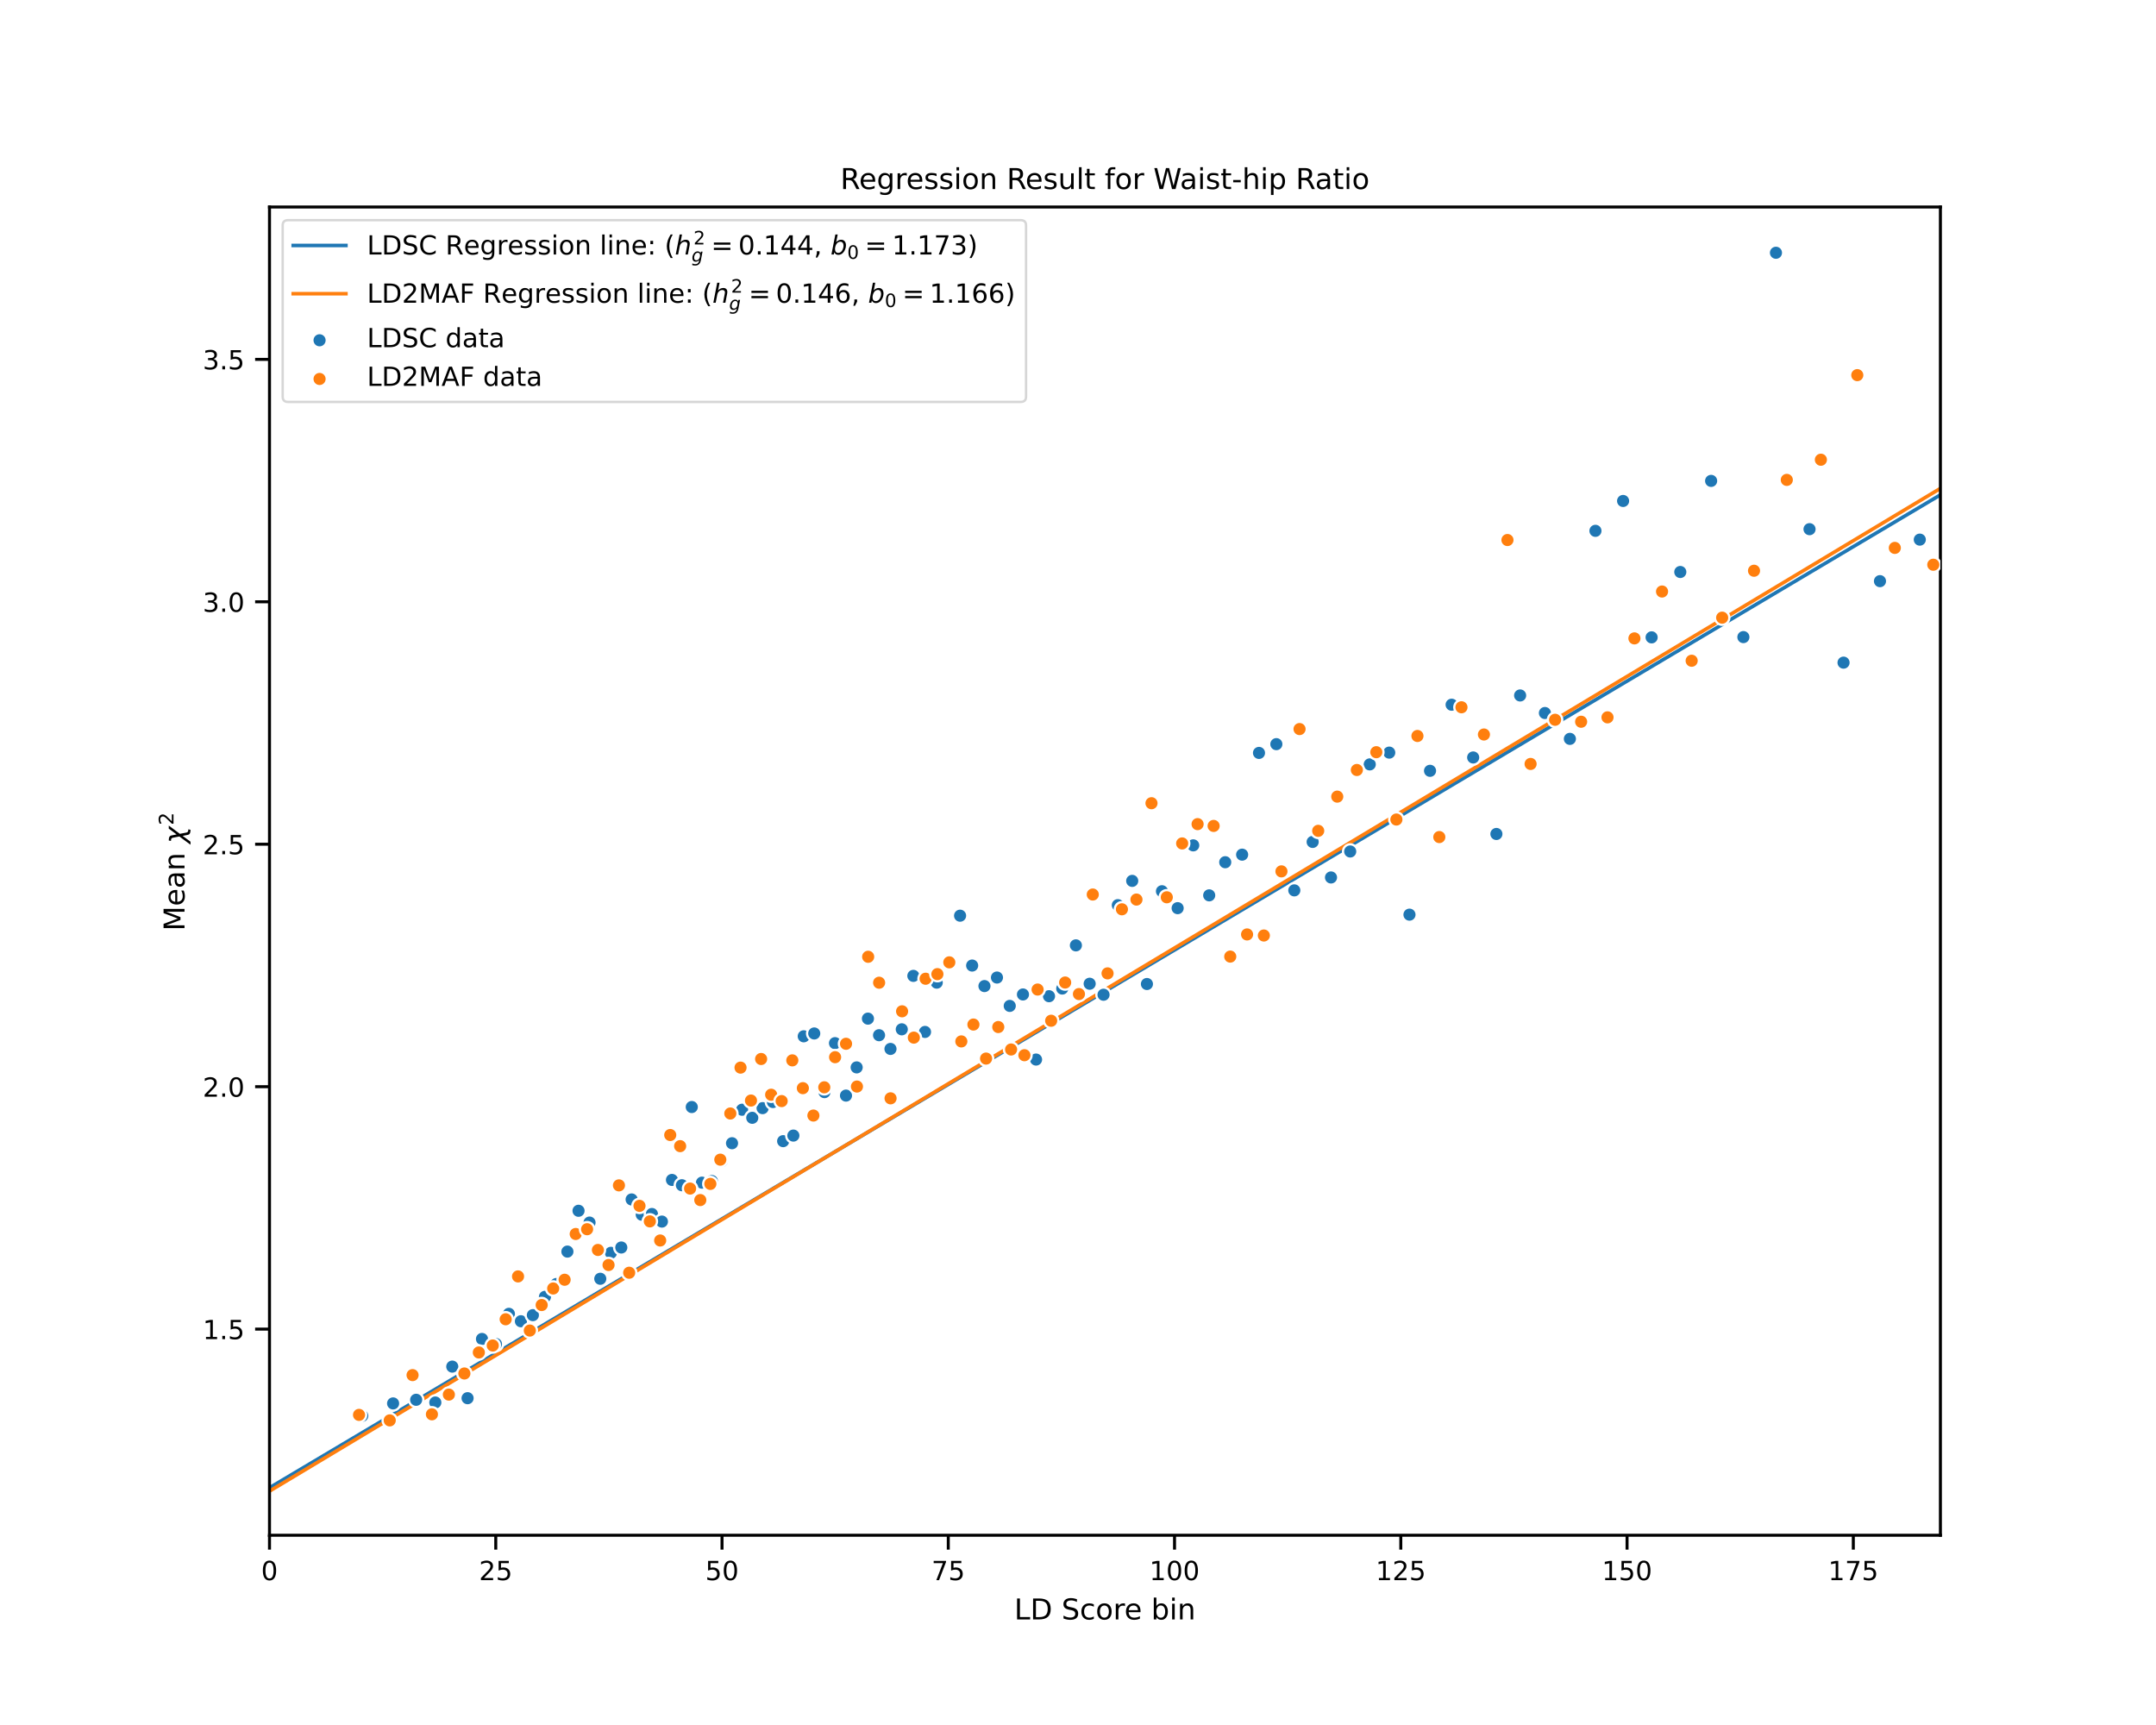 <?xml version="1.0" encoding="utf-8" standalone="no"?>
<!DOCTYPE svg PUBLIC "-//W3C//DTD SVG 1.1//EN"
  "http://www.w3.org/Graphics/SVG/1.1/DTD/svg11.dtd">
<!-- Created with matplotlib (https://matplotlib.org/) -->
<svg height="576pt" version="1.1" viewBox="0 0 720 576" width="720pt" xmlns="http://www.w3.org/2000/svg" xmlns:xlink="http://www.w3.org/1999/xlink">
 <defs>
  <style type="text/css">
*{stroke-linecap:butt;stroke-linejoin:round;}
  </style>
 </defs>
 <g id="figure_1">
  <g id="patch_1">
   <path d="M 0 576 
L 720 576 
L 720 0 
L 0 0 
z
" style="fill:#ffffff;"/>
  </g>
  <g id="axes_1">
   <g id="patch_2">
    <path d="M 90 512.64 
L 648 512.64 
L 648 69.12 
L 90 69.12 
z
" style="fill:#ffffff;"/>
   </g>
   <g id="matplotlib.axis_1">
    <g id="xtick_1">
     <g id="line2d_1">
      <defs>
       <path d="M 0 0 
L 0 4.8 
" id="ma48f966576" style="stroke:#000000;"/>
      </defs>
      <g>
       <use style="stroke:#000000;" x="90" xlink:href="#ma48f966576" y="512.64"/>
      </g>
     </g>
     <g id="text_1">
      <!-- 0 -->
      <defs>
       <path d="M 31.781 66.406 
Q 24.172 66.406 20.328 58.906 
Q 16.5 51.422 16.5 36.375 
Q 16.5 21.391 20.328 13.891 
Q 24.172 6.391 31.781 6.391 
Q 39.453 6.391 43.281 13.891 
Q 47.125 21.391 47.125 36.375 
Q 47.125 51.422 43.281 58.906 
Q 39.453 66.406 31.781 66.406 
z
M 31.781 74.219 
Q 44.047 74.219 50.516 64.516 
Q 56.984 54.828 56.984 36.375 
Q 56.984 17.969 50.516 8.266 
Q 44.047 -1.422 31.781 -1.422 
Q 19.531 -1.422 13.062 8.266 
Q 6.594 17.969 6.594 36.375 
Q 6.594 54.828 13.062 64.516 
Q 19.531 74.219 31.781 74.219 
z
" id="DejaVuSans-48"/>
      </defs>
      <g transform="translate(87.201 527.627)scale(0.088 -0.088)">
       <use xlink:href="#DejaVuSans-48"/>
      </g>
     </g>
    </g>
    <g id="xtick_2">
     <g id="line2d_2">
      <g>
       <use style="stroke:#000000;" x="165.56" xlink:href="#ma48f966576" y="512.64"/>
      </g>
     </g>
     <g id="text_2">
      <!-- 25 -->
      <defs>
       <path d="M 19.188 8.297 
L 53.609 8.297 
L 53.609 0 
L 7.328 0 
L 7.328 8.297 
Q 12.938 14.109 22.625 23.891 
Q 32.328 33.688 34.812 36.531 
Q 39.547 41.844 41.422 45.531 
Q 43.312 49.219 43.312 52.781 
Q 43.312 58.594 39.234 62.25 
Q 35.156 65.922 28.609 65.922 
Q 23.969 65.922 18.812 64.312 
Q 13.672 62.703 7.812 59.422 
L 7.812 69.391 
Q 13.766 71.781 18.938 73 
Q 24.125 74.219 28.422 74.219 
Q 39.75 74.219 46.484 68.547 
Q 53.219 62.891 53.219 53.422 
Q 53.219 48.922 51.531 44.891 
Q 49.859 40.875 45.406 35.406 
Q 44.188 33.984 37.641 27.219 
Q 31.109 20.453 19.188 8.297 
z
" id="DejaVuSans-50"/>
       <path d="M 10.797 72.906 
L 49.516 72.906 
L 49.516 64.594 
L 19.828 64.594 
L 19.828 46.734 
Q 21.969 47.469 24.109 47.828 
Q 26.266 48.188 28.422 48.188 
Q 40.625 48.188 47.75 41.5 
Q 54.891 34.812 54.891 23.391 
Q 54.891 11.625 47.562 5.094 
Q 40.234 -1.422 26.906 -1.422 
Q 22.312 -1.422 17.547 -0.641 
Q 12.797 0.141 7.719 1.703 
L 7.719 11.625 
Q 12.109 9.234 16.797 8.062 
Q 21.484 6.891 26.703 6.891 
Q 35.156 6.891 40.078 11.328 
Q 45.016 15.766 45.016 23.391 
Q 45.016 31 40.078 35.438 
Q 35.156 39.891 26.703 39.891 
Q 22.75 39.891 18.812 39.016 
Q 14.891 38.141 10.797 36.281 
z
" id="DejaVuSans-53"/>
      </defs>
      <g transform="translate(159.961 527.627)scale(0.088 -0.088)">
       <use xlink:href="#DejaVuSans-50"/>
       <use x="63.623" xlink:href="#DejaVuSans-53"/>
      </g>
     </g>
    </g>
    <g id="xtick_3">
     <g id="line2d_3">
      <g>
       <use style="stroke:#000000;" x="241.119" xlink:href="#ma48f966576" y="512.64"/>
      </g>
     </g>
     <g id="text_3">
      <!-- 50 -->
      <g transform="translate(235.52 527.627)scale(0.088 -0.088)">
       <use xlink:href="#DejaVuSans-53"/>
       <use x="63.623" xlink:href="#DejaVuSans-48"/>
      </g>
     </g>
    </g>
    <g id="xtick_4">
     <g id="line2d_4">
      <g>
       <use style="stroke:#000000;" x="316.679" xlink:href="#ma48f966576" y="512.64"/>
      </g>
     </g>
     <g id="text_4">
      <!-- 75 -->
      <defs>
       <path d="M 8.203 72.906 
L 55.078 72.906 
L 55.078 68.703 
L 28.609 0 
L 18.312 0 
L 43.219 64.594 
L 8.203 64.594 
z
" id="DejaVuSans-55"/>
      </defs>
      <g transform="translate(311.08 527.627)scale(0.088 -0.088)">
       <use xlink:href="#DejaVuSans-55"/>
       <use x="63.623" xlink:href="#DejaVuSans-53"/>
      </g>
     </g>
    </g>
    <g id="xtick_5">
     <g id="line2d_5">
      <g>
       <use style="stroke:#000000;" x="392.238" xlink:href="#ma48f966576" y="512.64"/>
      </g>
     </g>
     <g id="text_5">
      <!-- 100 -->
      <defs>
       <path d="M 12.406 8.297 
L 28.516 8.297 
L 28.516 63.922 
L 10.984 60.406 
L 10.984 69.391 
L 28.422 72.906 
L 38.281 72.906 
L 38.281 8.297 
L 54.391 8.297 
L 54.391 0 
L 12.406 0 
z
" id="DejaVuSans-49"/>
      </defs>
      <g transform="translate(383.84 527.627)scale(0.088 -0.088)">
       <use xlink:href="#DejaVuSans-49"/>
       <use x="63.623" xlink:href="#DejaVuSans-48"/>
       <use x="127.246" xlink:href="#DejaVuSans-48"/>
      </g>
     </g>
    </g>
    <g id="xtick_6">
     <g id="line2d_6">
      <g>
       <use style="stroke:#000000;" x="467.798" xlink:href="#ma48f966576" y="512.64"/>
      </g>
     </g>
     <g id="text_6">
      <!-- 125 -->
      <g transform="translate(459.399 527.627)scale(0.088 -0.088)">
       <use xlink:href="#DejaVuSans-49"/>
       <use x="63.623" xlink:href="#DejaVuSans-50"/>
       <use x="127.246" xlink:href="#DejaVuSans-53"/>
      </g>
     </g>
    </g>
    <g id="xtick_7">
     <g id="line2d_7">
      <g>
       <use style="stroke:#000000;" x="543.357" xlink:href="#ma48f966576" y="512.64"/>
      </g>
     </g>
     <g id="text_7">
      <!-- 150 -->
      <g transform="translate(534.959 527.627)scale(0.088 -0.088)">
       <use xlink:href="#DejaVuSans-49"/>
       <use x="63.623" xlink:href="#DejaVuSans-53"/>
       <use x="127.246" xlink:href="#DejaVuSans-48"/>
      </g>
     </g>
    </g>
    <g id="xtick_8">
     <g id="line2d_8">
      <g>
       <use style="stroke:#000000;" x="618.917" xlink:href="#ma48f966576" y="512.64"/>
      </g>
     </g>
     <g id="text_8">
      <!-- 175 -->
      <g transform="translate(610.519 527.627)scale(0.088 -0.088)">
       <use xlink:href="#DejaVuSans-49"/>
       <use x="63.623" xlink:href="#DejaVuSans-55"/>
       <use x="127.246" xlink:href="#DejaVuSans-53"/>
      </g>
     </g>
    </g>
    <g id="text_9">
     <!-- LD Score bin -->
     <defs>
      <path d="M 9.812 72.906 
L 19.672 72.906 
L 19.672 8.297 
L 55.172 8.297 
L 55.172 0 
L 9.812 0 
z
" id="DejaVuSans-76"/>
      <path d="M 19.672 64.797 
L 19.672 8.109 
L 31.594 8.109 
Q 46.688 8.109 53.688 14.938 
Q 60.688 21.781 60.688 36.531 
Q 60.688 51.172 53.688 57.984 
Q 46.688 64.797 31.594 64.797 
z
M 9.812 72.906 
L 30.078 72.906 
Q 51.266 72.906 61.172 64.094 
Q 71.094 55.281 71.094 36.531 
Q 71.094 17.672 61.125 8.828 
Q 51.172 0 30.078 0 
L 9.812 0 
z
" id="DejaVuSans-68"/>
      <path id="DejaVuSans-32"/>
      <path d="M 53.516 70.516 
L 53.516 60.891 
Q 47.906 63.578 42.922 64.891 
Q 37.938 66.219 33.297 66.219 
Q 25.25 66.219 20.875 63.094 
Q 16.5 59.969 16.5 54.203 
Q 16.5 49.359 19.406 46.891 
Q 22.312 44.438 30.422 42.922 
L 36.375 41.703 
Q 47.406 39.594 52.656 34.297 
Q 57.906 29 57.906 20.125 
Q 57.906 9.516 50.797 4.047 
Q 43.703 -1.422 29.984 -1.422 
Q 24.812 -1.422 18.969 -0.25 
Q 13.141 0.922 6.891 3.219 
L 6.891 13.375 
Q 12.891 10.016 18.656 8.297 
Q 24.422 6.594 29.984 6.594 
Q 38.422 6.594 43.016 9.906 
Q 47.609 13.234 47.609 19.391 
Q 47.609 24.75 44.312 27.781 
Q 41.016 30.812 33.5 32.328 
L 27.484 33.5 
Q 16.453 35.688 11.516 40.375 
Q 6.594 45.062 6.594 53.422 
Q 6.594 63.094 13.406 68.656 
Q 20.219 74.219 32.172 74.219 
Q 37.312 74.219 42.625 73.281 
Q 47.953 72.359 53.516 70.516 
z
" id="DejaVuSans-83"/>
      <path d="M 48.781 52.594 
L 48.781 44.188 
Q 44.969 46.297 41.141 47.344 
Q 37.312 48.391 33.406 48.391 
Q 24.656 48.391 19.812 42.844 
Q 14.984 37.312 14.984 27.297 
Q 14.984 17.281 19.812 11.734 
Q 24.656 6.203 33.406 6.203 
Q 37.312 6.203 41.141 7.25 
Q 44.969 8.297 48.781 10.406 
L 48.781 2.094 
Q 45.016 0.344 40.984 -0.531 
Q 36.969 -1.422 32.422 -1.422 
Q 20.062 -1.422 12.781 6.344 
Q 5.516 14.109 5.516 27.297 
Q 5.516 40.672 12.859 48.328 
Q 20.219 56 33.016 56 
Q 37.156 56 41.109 55.141 
Q 45.062 54.297 48.781 52.594 
z
" id="DejaVuSans-99"/>
      <path d="M 30.609 48.391 
Q 23.391 48.391 19.188 42.75 
Q 14.984 37.109 14.984 27.297 
Q 14.984 17.484 19.156 11.844 
Q 23.344 6.203 30.609 6.203 
Q 37.797 6.203 41.984 11.859 
Q 46.188 17.531 46.188 27.297 
Q 46.188 37.016 41.984 42.703 
Q 37.797 48.391 30.609 48.391 
z
M 30.609 56 
Q 42.328 56 49.016 48.375 
Q 55.719 40.766 55.719 27.297 
Q 55.719 13.875 49.016 6.219 
Q 42.328 -1.422 30.609 -1.422 
Q 18.844 -1.422 12.172 6.219 
Q 5.516 13.875 5.516 27.297 
Q 5.516 40.766 12.172 48.375 
Q 18.844 56 30.609 56 
z
" id="DejaVuSans-111"/>
      <path d="M 41.109 46.297 
Q 39.594 47.172 37.812 47.578 
Q 36.031 48 33.891 48 
Q 26.266 48 22.188 43.047 
Q 18.109 38.094 18.109 28.812 
L 18.109 0 
L 9.078 0 
L 9.078 54.688 
L 18.109 54.688 
L 18.109 46.188 
Q 20.953 51.172 25.484 53.578 
Q 30.031 56 36.531 56 
Q 37.453 56 38.578 55.875 
Q 39.703 55.766 41.062 55.516 
z
" id="DejaVuSans-114"/>
      <path d="M 56.203 29.594 
L 56.203 25.203 
L 14.891 25.203 
Q 15.484 15.922 20.484 11.062 
Q 25.484 6.203 34.422 6.203 
Q 39.594 6.203 44.453 7.469 
Q 49.312 8.734 54.109 11.281 
L 54.109 2.781 
Q 49.266 0.734 44.188 -0.344 
Q 39.109 -1.422 33.891 -1.422 
Q 20.797 -1.422 13.156 6.188 
Q 5.516 13.812 5.516 26.812 
Q 5.516 40.234 12.766 48.109 
Q 20.016 56 32.328 56 
Q 43.359 56 49.781 48.891 
Q 56.203 41.797 56.203 29.594 
z
M 47.219 32.234 
Q 47.125 39.594 43.094 43.984 
Q 39.062 48.391 32.422 48.391 
Q 24.906 48.391 20.391 44.141 
Q 15.875 39.891 15.188 32.172 
z
" id="DejaVuSans-101"/>
      <path d="M 48.688 27.297 
Q 48.688 37.203 44.609 42.844 
Q 40.531 48.484 33.406 48.484 
Q 26.266 48.484 22.188 42.844 
Q 18.109 37.203 18.109 27.297 
Q 18.109 17.391 22.188 11.75 
Q 26.266 6.109 33.406 6.109 
Q 40.531 6.109 44.609 11.75 
Q 48.688 17.391 48.688 27.297 
z
M 18.109 46.391 
Q 20.953 51.266 25.266 53.625 
Q 29.594 56 35.594 56 
Q 45.562 56 51.781 48.094 
Q 58.016 40.188 58.016 27.297 
Q 58.016 14.406 51.781 6.484 
Q 45.562 -1.422 35.594 -1.422 
Q 29.594 -1.422 25.266 0.953 
Q 20.953 3.328 18.109 8.203 
L 18.109 0 
L 9.078 0 
L 9.078 75.984 
L 18.109 75.984 
z
" id="DejaVuSans-98"/>
      <path d="M 9.422 54.688 
L 18.406 54.688 
L 18.406 0 
L 9.422 0 
z
M 9.422 75.984 
L 18.406 75.984 
L 18.406 64.594 
L 9.422 64.594 
z
" id="DejaVuSans-105"/>
      <path d="M 54.891 33.016 
L 54.891 0 
L 45.906 0 
L 45.906 32.719 
Q 45.906 40.484 42.875 44.328 
Q 39.844 48.188 33.797 48.188 
Q 26.516 48.188 22.312 43.547 
Q 18.109 38.922 18.109 30.906 
L 18.109 0 
L 9.078 0 
L 9.078 54.688 
L 18.109 54.688 
L 18.109 46.188 
Q 21.344 51.125 25.703 53.562 
Q 30.078 56 35.797 56 
Q 45.219 56 50.047 50.172 
Q 54.891 44.344 54.891 33.016 
z
" id="DejaVuSans-110"/>
     </defs>
     <g transform="translate(338.714 540.751)scale(0.096 -0.096)">
      <use xlink:href="#DejaVuSans-76"/>
      <use x="55.713" xlink:href="#DejaVuSans-68"/>
      <use x="132.715" xlink:href="#DejaVuSans-32"/>
      <use x="164.502" xlink:href="#DejaVuSans-83"/>
      <use x="227.979" xlink:href="#DejaVuSans-99"/>
      <use x="282.959" xlink:href="#DejaVuSans-111"/>
      <use x="344.141" xlink:href="#DejaVuSans-114"/>
      <use x="383.004" xlink:href="#DejaVuSans-101"/>
      <use x="444.527" xlink:href="#DejaVuSans-32"/>
      <use x="476.314" xlink:href="#DejaVuSans-98"/>
      <use x="539.791" xlink:href="#DejaVuSans-105"/>
      <use x="567.574" xlink:href="#DejaVuSans-110"/>
     </g>
    </g>
   </g>
   <g id="matplotlib.axis_2">
    <g id="ytick_1">
     <g id="line2d_9">
      <defs>
       <path d="M 0 0 
L -4.8 0 
" id="m7cd4e748ac" style="stroke:#000000;"/>
      </defs>
      <g>
       <use style="stroke:#000000;" x="90" xlink:href="#m7cd4e748ac" y="443.813"/>
      </g>
     </g>
     <g id="text_10">
      <!-- 1.5 -->
      <defs>
       <path d="M 10.688 12.406 
L 21 12.406 
L 21 0 
L 10.688 0 
z
" id="DejaVuSans-46"/>
      </defs>
      <g transform="translate(67.705 447.156)scale(0.088 -0.088)">
       <use xlink:href="#DejaVuSans-49"/>
       <use x="63.623" xlink:href="#DejaVuSans-46"/>
       <use x="95.41" xlink:href="#DejaVuSans-53"/>
      </g>
     </g>
    </g>
    <g id="ytick_2">
     <g id="line2d_10">
      <g>
       <use style="stroke:#000000;" x="90" xlink:href="#m7cd4e748ac" y="362.858"/>
      </g>
     </g>
     <g id="text_11">
      <!-- 2.0 -->
      <g transform="translate(67.705 366.202)scale(0.088 -0.088)">
       <use xlink:href="#DejaVuSans-50"/>
       <use x="63.623" xlink:href="#DejaVuSans-46"/>
       <use x="95.41" xlink:href="#DejaVuSans-48"/>
      </g>
     </g>
    </g>
    <g id="ytick_3">
     <g id="line2d_11">
      <g>
       <use style="stroke:#000000;" x="90" xlink:href="#m7cd4e748ac" y="281.903"/>
      </g>
     </g>
     <g id="text_12">
      <!-- 2.5 -->
      <g transform="translate(67.705 285.247)scale(0.088 -0.088)">
       <use xlink:href="#DejaVuSans-50"/>
       <use x="63.623" xlink:href="#DejaVuSans-46"/>
       <use x="95.41" xlink:href="#DejaVuSans-53"/>
      </g>
     </g>
    </g>
    <g id="ytick_4">
     <g id="line2d_12">
      <g>
       <use style="stroke:#000000;" x="90" xlink:href="#m7cd4e748ac" y="200.949"/>
      </g>
     </g>
     <g id="text_13">
      <!-- 3.0 -->
      <defs>
       <path d="M 40.578 39.312 
Q 47.656 37.797 51.625 33 
Q 55.609 28.219 55.609 21.188 
Q 55.609 10.406 48.188 4.484 
Q 40.766 -1.422 27.094 -1.422 
Q 22.516 -1.422 17.656 -0.516 
Q 12.797 0.391 7.625 2.203 
L 7.625 11.719 
Q 11.719 9.328 16.594 8.109 
Q 21.484 6.891 26.812 6.891 
Q 36.078 6.891 40.938 10.547 
Q 45.797 14.203 45.797 21.188 
Q 45.797 27.641 41.281 31.266 
Q 36.766 34.906 28.719 34.906 
L 20.219 34.906 
L 20.219 43.016 
L 29.109 43.016 
Q 36.375 43.016 40.234 45.922 
Q 44.094 48.828 44.094 54.297 
Q 44.094 59.906 40.109 62.906 
Q 36.141 65.922 28.719 65.922 
Q 24.656 65.922 20.016 65.031 
Q 15.375 64.156 9.812 62.312 
L 9.812 71.094 
Q 15.438 72.656 20.344 73.438 
Q 25.25 74.219 29.594 74.219 
Q 40.828 74.219 47.359 69.109 
Q 53.906 64.016 53.906 55.328 
Q 53.906 49.266 50.438 45.094 
Q 46.969 40.922 40.578 39.312 
z
" id="DejaVuSans-51"/>
      </defs>
      <g transform="translate(67.705 204.292)scale(0.088 -0.088)">
       <use xlink:href="#DejaVuSans-51"/>
       <use x="63.623" xlink:href="#DejaVuSans-46"/>
       <use x="95.41" xlink:href="#DejaVuSans-48"/>
      </g>
     </g>
    </g>
    <g id="ytick_5">
     <g id="line2d_13">
      <g>
       <use style="stroke:#000000;" x="90" xlink:href="#m7cd4e748ac" y="119.994"/>
      </g>
     </g>
     <g id="text_14">
      <!-- 3.5 -->
      <g transform="translate(67.705 123.337)scale(0.088 -0.088)">
       <use xlink:href="#DejaVuSans-51"/>
       <use x="63.623" xlink:href="#DejaVuSans-46"/>
       <use x="95.41" xlink:href="#DejaVuSans-53"/>
      </g>
     </g>
    </g>
    <g id="text_15">
     <!-- Mean $\chi^2$ -->
     <defs>
      <path d="M 9.812 72.906 
L 24.516 72.906 
L 43.109 23.297 
L 61.812 72.906 
L 76.516 72.906 
L 76.516 0 
L 66.891 0 
L 66.891 64.016 
L 48.094 14.016 
L 38.188 14.016 
L 19.391 64.016 
L 19.391 0 
L 9.812 0 
z
" id="DejaVuSans-77"/>
      <path d="M 34.281 27.484 
Q 23.391 27.484 19.188 25 
Q 14.984 22.516 14.984 16.5 
Q 14.984 11.719 18.141 8.906 
Q 21.297 6.109 26.703 6.109 
Q 34.188 6.109 38.703 11.406 
Q 43.219 16.703 43.219 25.484 
L 43.219 27.484 
z
M 52.203 31.203 
L 52.203 0 
L 43.219 0 
L 43.219 8.297 
Q 40.141 3.328 35.547 0.953 
Q 30.953 -1.422 24.312 -1.422 
Q 15.922 -1.422 10.953 3.297 
Q 6 8.016 6 15.922 
Q 6 25.141 12.172 29.828 
Q 18.359 34.516 30.609 34.516 
L 43.219 34.516 
L 43.219 35.406 
Q 43.219 41.609 39.141 45 
Q 35.062 48.391 27.688 48.391 
Q 23 48.391 18.547 47.266 
Q 14.109 46.141 10.016 43.891 
L 10.016 52.203 
Q 14.938 54.109 19.578 55.047 
Q 24.219 56 28.609 56 
Q 40.484 56 46.344 49.844 
Q 52.203 43.703 52.203 31.203 
z
" id="DejaVuSans-97"/>
      <path d="M 30.031 -12.203 
L 26.422 6.5 
L 6.156 -20.844 
L -4.438 -20.844 
L 24.266 17.828 
L 19.828 40.828 
Q 18.656 46.969 11.141 46.969 
L 8.734 46.969 
L 10.203 54.688 
L 13.625 54.594 
Q 26.172 54.25 27.734 46.094 
L 31.344 27.391 
L 51.609 54.734 
L 62.203 54.734 
L 33.5 16.062 
L 37.938 -6.938 
Q 39.109 -13.094 46.625 -13.094 
L 49.031 -13.094 
L 47.562 -20.797 
L 44.141 -20.703 
Q 31.594 -20.359 30.031 -12.203 
z
" id="DejaVuSans-Oblique-967"/>
     </defs>
     <g transform="translate(61.689 310.848)rotate(-90)scale(0.096 -0.096)">
      <use transform="translate(0 0.766)" xlink:href="#DejaVuSans-77"/>
      <use transform="translate(86.279 0.766)" xlink:href="#DejaVuSans-101"/>
      <use transform="translate(147.803 0.766)" xlink:href="#DejaVuSans-97"/>
      <use transform="translate(209.082 0.766)" xlink:href="#DejaVuSans-110"/>
      <use transform="translate(272.461 0.766)" xlink:href="#DejaVuSans-32"/>
      <use transform="translate(304.248 0.766)" xlink:href="#DejaVuSans-Oblique-967"/>
      <use transform="translate(367.9 39.047)scale(0.7)" xlink:href="#DejaVuSans-50"/>
     </g>
    </g>
   </g>
   <g id="line2d_14">
    <path clip-path="url(#p9cf5b3466f)" d="M 90 496.788 
L 654.678 161.274 
L 654.678 161.274 
" style="fill:none;stroke:#1f77b4;stroke-linecap:square;stroke-width:1.2;"/>
   </g>
   <g id="line2d_15">
    <path clip-path="url(#p9cf5b3466f)" d="M 90 497.901 
L 659.337 156.277 
L 659.337 156.277 
" style="fill:none;stroke:#ff7f0e;stroke-linecap:square;stroke-width:1.2;"/>
   </g>
   <g id="patch_3">
    <path d="M 90 512.64 
L 90 69.12 
" style="fill:none;stroke:#000000;stroke-linecap:square;stroke-linejoin:miter;"/>
   </g>
   <g id="patch_4">
    <path d="M 648 512.64 
L 648 69.12 
" style="fill:none;stroke:#000000;stroke-linecap:square;stroke-linejoin:miter;"/>
   </g>
   <g id="patch_5">
    <path d="M 90 512.64 
L 648 512.64 
" style="fill:none;stroke:#000000;stroke-linecap:square;stroke-linejoin:miter;"/>
   </g>
   <g id="patch_6">
    <path d="M 90 69.12 
L 648 69.12 
" style="fill:none;stroke:#000000;stroke-linecap:square;stroke-linejoin:miter;"/>
   </g>
   <g id="text_16">
    <!-- Regression Result for Waist-hip Ratio -->
    <defs>
     <path d="M 44.391 34.188 
Q 47.562 33.109 50.562 29.594 
Q 53.562 26.078 56.594 19.922 
L 66.609 0 
L 56 0 
L 46.688 18.703 
Q 43.062 26.031 39.672 28.422 
Q 36.281 30.812 30.422 30.812 
L 19.672 30.812 
L 19.672 0 
L 9.812 0 
L 9.812 72.906 
L 32.078 72.906 
Q 44.578 72.906 50.734 67.672 
Q 56.891 62.453 56.891 51.906 
Q 56.891 45.016 53.688 40.469 
Q 50.484 35.938 44.391 34.188 
z
M 19.672 64.797 
L 19.672 38.922 
L 32.078 38.922 
Q 39.203 38.922 42.844 42.219 
Q 46.484 45.516 46.484 51.906 
Q 46.484 58.297 42.844 61.547 
Q 39.203 64.797 32.078 64.797 
z
" id="DejaVuSans-82"/>
     <path d="M 45.406 27.984 
Q 45.406 37.75 41.375 43.109 
Q 37.359 48.484 30.078 48.484 
Q 22.859 48.484 18.828 43.109 
Q 14.797 37.75 14.797 27.984 
Q 14.797 18.266 18.828 12.891 
Q 22.859 7.516 30.078 7.516 
Q 37.359 7.516 41.375 12.891 
Q 45.406 18.266 45.406 27.984 
z
M 54.391 6.781 
Q 54.391 -7.172 48.188 -13.984 
Q 42 -20.797 29.203 -20.797 
Q 24.469 -20.797 20.266 -20.094 
Q 16.062 -19.391 12.109 -17.922 
L 12.109 -9.188 
Q 16.062 -11.328 19.922 -12.344 
Q 23.781 -13.375 27.781 -13.375 
Q 36.625 -13.375 41.016 -8.766 
Q 45.406 -4.156 45.406 5.172 
L 45.406 9.625 
Q 42.625 4.781 38.281 2.391 
Q 33.938 0 27.875 0 
Q 17.828 0 11.672 7.656 
Q 5.516 15.328 5.516 27.984 
Q 5.516 40.672 11.672 48.328 
Q 17.828 56 27.875 56 
Q 33.938 56 38.281 53.609 
Q 42.625 51.219 45.406 46.391 
L 45.406 54.688 
L 54.391 54.688 
z
" id="DejaVuSans-103"/>
     <path d="M 44.281 53.078 
L 44.281 44.578 
Q 40.484 46.531 36.375 47.5 
Q 32.281 48.484 27.875 48.484 
Q 21.188 48.484 17.844 46.438 
Q 14.5 44.391 14.5 40.281 
Q 14.5 37.156 16.891 35.375 
Q 19.281 33.594 26.516 31.984 
L 29.594 31.297 
Q 39.156 29.25 43.188 25.516 
Q 47.219 21.781 47.219 15.094 
Q 47.219 7.469 41.188 3.016 
Q 35.156 -1.422 24.609 -1.422 
Q 20.219 -1.422 15.453 -0.562 
Q 10.688 0.297 5.422 2 
L 5.422 11.281 
Q 10.406 8.688 15.234 7.391 
Q 20.062 6.109 24.812 6.109 
Q 31.156 6.109 34.562 8.281 
Q 37.984 10.453 37.984 14.406 
Q 37.984 18.062 35.516 20.016 
Q 33.062 21.969 24.703 23.781 
L 21.578 24.516 
Q 13.234 26.266 9.516 29.906 
Q 5.812 33.547 5.812 39.891 
Q 5.812 47.609 11.281 51.797 
Q 16.75 56 26.812 56 
Q 31.781 56 36.172 55.266 
Q 40.578 54.547 44.281 53.078 
z
" id="DejaVuSans-115"/>
     <path d="M 8.5 21.578 
L 8.5 54.688 
L 17.484 54.688 
L 17.484 21.922 
Q 17.484 14.156 20.5 10.266 
Q 23.531 6.391 29.594 6.391 
Q 36.859 6.391 41.078 11.031 
Q 45.312 15.672 45.312 23.688 
L 45.312 54.688 
L 54.297 54.688 
L 54.297 0 
L 45.312 0 
L 45.312 8.406 
Q 42.047 3.422 37.719 1 
Q 33.406 -1.422 27.688 -1.422 
Q 18.266 -1.422 13.375 4.438 
Q 8.5 10.297 8.5 21.578 
z
M 31.109 56 
z
" id="DejaVuSans-117"/>
     <path d="M 9.422 75.984 
L 18.406 75.984 
L 18.406 0 
L 9.422 0 
z
" id="DejaVuSans-108"/>
     <path d="M 18.312 70.219 
L 18.312 54.688 
L 36.812 54.688 
L 36.812 47.703 
L 18.312 47.703 
L 18.312 18.016 
Q 18.312 11.328 20.141 9.422 
Q 21.969 7.516 27.594 7.516 
L 36.812 7.516 
L 36.812 0 
L 27.594 0 
Q 17.188 0 13.234 3.875 
Q 9.281 7.766 9.281 18.016 
L 9.281 47.703 
L 2.688 47.703 
L 2.688 54.688 
L 9.281 54.688 
L 9.281 70.219 
z
" id="DejaVuSans-116"/>
     <path d="M 37.109 75.984 
L 37.109 68.5 
L 28.516 68.5 
Q 23.688 68.5 21.797 66.547 
Q 19.922 64.594 19.922 59.516 
L 19.922 54.688 
L 34.719 54.688 
L 34.719 47.703 
L 19.922 47.703 
L 19.922 0 
L 10.891 0 
L 10.891 47.703 
L 2.297 47.703 
L 2.297 54.688 
L 10.891 54.688 
L 10.891 58.5 
Q 10.891 67.625 15.141 71.797 
Q 19.391 75.984 28.609 75.984 
z
" id="DejaVuSans-102"/>
     <path d="M 3.328 72.906 
L 13.281 72.906 
L 28.609 11.281 
L 43.891 72.906 
L 54.984 72.906 
L 70.312 11.281 
L 85.594 72.906 
L 95.609 72.906 
L 77.297 0 
L 64.891 0 
L 49.516 63.281 
L 33.984 0 
L 21.578 0 
z
" id="DejaVuSans-87"/>
     <path d="M 4.891 31.391 
L 31.203 31.391 
L 31.203 23.391 
L 4.891 23.391 
z
" id="DejaVuSans-45"/>
     <path d="M 54.891 33.016 
L 54.891 0 
L 45.906 0 
L 45.906 32.719 
Q 45.906 40.484 42.875 44.328 
Q 39.844 48.188 33.797 48.188 
Q 26.516 48.188 22.312 43.547 
Q 18.109 38.922 18.109 30.906 
L 18.109 0 
L 9.078 0 
L 9.078 75.984 
L 18.109 75.984 
L 18.109 46.188 
Q 21.344 51.125 25.703 53.562 
Q 30.078 56 35.797 56 
Q 45.219 56 50.047 50.172 
Q 54.891 44.344 54.891 33.016 
z
" id="DejaVuSans-104"/>
     <path d="M 18.109 8.203 
L 18.109 -20.797 
L 9.078 -20.797 
L 9.078 54.688 
L 18.109 54.688 
L 18.109 46.391 
Q 20.953 51.266 25.266 53.625 
Q 29.594 56 35.594 56 
Q 45.562 56 51.781 48.094 
Q 58.016 40.188 58.016 27.297 
Q 58.016 14.406 51.781 6.484 
Q 45.562 -1.422 35.594 -1.422 
Q 29.594 -1.422 25.266 0.953 
Q 20.953 3.328 18.109 8.203 
z
M 48.688 27.297 
Q 48.688 37.203 44.609 42.844 
Q 40.531 48.484 33.406 48.484 
Q 26.266 48.484 22.188 42.844 
Q 18.109 37.203 18.109 27.297 
Q 18.109 17.391 22.188 11.75 
Q 26.266 6.109 33.406 6.109 
Q 40.531 6.109 44.609 11.75 
Q 48.688 17.391 48.688 27.297 
z
" id="DejaVuSans-112"/>
    </defs>
    <g transform="translate(280.642 63.12)scale(0.096 -0.096)">
     <use xlink:href="#DejaVuSans-82"/>
     <use x="64.982" xlink:href="#DejaVuSans-101"/>
     <use x="126.506" xlink:href="#DejaVuSans-103"/>
     <use x="189.982" xlink:href="#DejaVuSans-114"/>
     <use x="228.846" xlink:href="#DejaVuSans-101"/>
     <use x="290.369" xlink:href="#DejaVuSans-115"/>
     <use x="342.469" xlink:href="#DejaVuSans-115"/>
     <use x="394.568" xlink:href="#DejaVuSans-105"/>
     <use x="422.352" xlink:href="#DejaVuSans-111"/>
     <use x="483.533" xlink:href="#DejaVuSans-110"/>
     <use x="546.912" xlink:href="#DejaVuSans-32"/>
     <use x="578.699" xlink:href="#DejaVuSans-82"/>
     <use x="643.682" xlink:href="#DejaVuSans-101"/>
     <use x="705.205" xlink:href="#DejaVuSans-115"/>
     <use x="757.305" xlink:href="#DejaVuSans-117"/>
     <use x="820.684" xlink:href="#DejaVuSans-108"/>
     <use x="848.467" xlink:href="#DejaVuSans-116"/>
     <use x="887.676" xlink:href="#DejaVuSans-32"/>
     <use x="919.463" xlink:href="#DejaVuSans-102"/>
     <use x="954.668" xlink:href="#DejaVuSans-111"/>
     <use x="1015.85" xlink:href="#DejaVuSans-114"/>
     <use x="1056.963" xlink:href="#DejaVuSans-32"/>
     <use x="1088.75" xlink:href="#DejaVuSans-87"/>
     <use x="1181.252" xlink:href="#DejaVuSans-97"/>
     <use x="1242.531" xlink:href="#DejaVuSans-105"/>
     <use x="1270.314" xlink:href="#DejaVuSans-115"/>
     <use x="1322.414" xlink:href="#DejaVuSans-116"/>
     <use x="1361.623" xlink:href="#DejaVuSans-45"/>
     <use x="1397.707" xlink:href="#DejaVuSans-104"/>
     <use x="1461.086" xlink:href="#DejaVuSans-105"/>
     <use x="1488.869" xlink:href="#DejaVuSans-112"/>
     <use x="1552.346" xlink:href="#DejaVuSans-32"/>
     <use x="1584.133" xlink:href="#DejaVuSans-82"/>
     <use x="1651.365" xlink:href="#DejaVuSans-97"/>
     <use x="1712.645" xlink:href="#DejaVuSans-116"/>
     <use x="1751.854" xlink:href="#DejaVuSans-105"/>
     <use x="1779.637" xlink:href="#DejaVuSans-111"/>
    </g>
   </g>
   <g id="legend_1">
    <g id="patch_7">
     <path d="M 96.16 134.202 
L 340.888 134.202 
Q 342.648 134.202 342.648 132.441 
L 342.648 75.28 
Q 342.648 73.52 340.888 73.52 
L 96.16 73.52 
Q 94.4 73.52 94.4 75.28 
L 94.4 132.441 
Q 94.4 134.202 96.16 134.202 
z
" style="fill:#ffffff;opacity:0.8;stroke:#cccccc;stroke-linejoin:miter;stroke-width:0.8;"/>
    </g>
    <g id="line2d_16">
     <path d="M 97.92 81.968 
L 115.52 81.968 
" style="fill:none;stroke:#1f77b4;stroke-linecap:square;stroke-width:1.2;"/>
    </g>
    <g id="line2d_17"/>
    <g id="text_17">
     <!-- LDSC Regression line: ($h_g^2=$0.144, $b_0=$1.173) -->
     <defs>
      <path d="M 64.406 67.281 
L 64.406 56.891 
Q 59.422 61.531 53.781 63.812 
Q 48.141 66.109 41.797 66.109 
Q 29.297 66.109 22.656 58.469 
Q 16.016 50.828 16.016 36.375 
Q 16.016 21.969 22.656 14.328 
Q 29.297 6.688 41.797 6.688 
Q 48.141 6.688 53.781 8.984 
Q 59.422 11.281 64.406 15.922 
L 64.406 5.609 
Q 59.234 2.094 53.438 0.328 
Q 47.656 -1.422 41.219 -1.422 
Q 24.656 -1.422 15.125 8.703 
Q 5.609 18.844 5.609 36.375 
Q 5.609 53.953 15.125 64.078 
Q 24.656 74.219 41.219 74.219 
Q 47.75 74.219 53.531 72.484 
Q 59.328 70.75 64.406 67.281 
z
" id="DejaVuSans-67"/>
      <path d="M 11.719 12.406 
L 22.016 12.406 
L 22.016 0 
L 11.719 0 
z
M 11.719 51.703 
L 22.016 51.703 
L 22.016 39.312 
L 11.719 39.312 
z
" id="DejaVuSans-58"/>
      <path d="M 31 75.875 
Q 24.469 64.656 21.281 53.656 
Q 18.109 42.672 18.109 31.391 
Q 18.109 20.125 21.312 9.062 
Q 24.516 -2 31 -13.188 
L 23.188 -13.188 
Q 15.875 -1.703 12.234 9.375 
Q 8.594 20.453 8.594 31.391 
Q 8.594 42.281 12.203 53.312 
Q 15.828 64.359 23.188 75.875 
z
" id="DejaVuSans-40"/>
      <path d="M 55.719 33.016 
L 49.312 0 
L 40.281 0 
L 46.688 32.672 
Q 47.125 34.969 47.359 36.719 
Q 47.609 38.484 47.609 39.5 
Q 47.609 43.609 45.016 45.891 
Q 42.438 48.188 37.797 48.188 
Q 30.562 48.188 25.266 43.297 
Q 19.969 38.422 18.406 30.328 
L 12.5 0 
L 3.516 0 
L 18.312 75.984 
L 27.297 75.984 
L 21.484 46.094 
Q 24.906 50.688 30.219 53.344 
Q 35.547 56 41.406 56 
Q 48.641 56 52.609 52.094 
Q 56.594 48.188 56.594 41.109 
Q 56.594 39.359 56.375 37.359 
Q 56.156 35.359 55.719 33.016 
z
" id="DejaVuSans-Oblique-104"/>
      <path d="M 59.625 54.688 
L 50.297 6.781 
Q 47.609 -7.125 40.016 -13.953 
Q 32.422 -20.797 19.578 -20.797 
Q 14.844 -20.797 10.781 -20.094 
Q 6.734 -19.391 3.219 -17.922 
L 4.891 -9.188 
Q 8.203 -11.328 11.906 -12.344 
Q 15.625 -13.375 19.828 -13.375 
Q 28.375 -13.375 33.859 -8.703 
Q 39.359 -4.047 41.109 4.688 
L 41.891 8.797 
Q 38.141 4.5 33.156 2.25 
Q 28.172 0 22.406 0 
Q 14.109 0 9.344 5.484 
Q 4.594 10.984 4.594 20.609 
Q 4.594 28.172 7.469 35.422 
Q 10.359 42.672 15.578 48.297 
Q 19.047 52 23.656 54 
Q 28.266 56 33.297 56 
Q 38.812 56 42.906 53.438 
Q 47.016 50.875 49.031 46.188 
L 50.594 54.688 
z
M 46.094 34.625 
Q 46.094 41.266 42.969 44.875 
Q 39.844 48.484 34.078 48.484 
Q 30.516 48.484 27.297 47.062 
Q 24.078 45.656 21.781 43.109 
Q 18.062 38.922 15.984 33.234 
Q 13.922 27.547 13.922 21.484 
Q 13.922 14.75 17.062 11.125 
Q 20.219 7.516 26.125 7.516 
Q 34.672 7.516 40.375 15.25 
Q 46.094 23 46.094 34.625 
z
" id="DejaVuSans-Oblique-103"/>
      <path d="M 10.594 45.406 
L 73.188 45.406 
L 73.188 37.203 
L 10.594 37.203 
z
M 10.594 25.484 
L 73.188 25.484 
L 73.188 17.188 
L 10.594 17.188 
z
" id="DejaVuSans-61"/>
      <path d="M 37.797 64.312 
L 12.891 25.391 
L 37.797 25.391 
z
M 35.203 72.906 
L 47.609 72.906 
L 47.609 25.391 
L 58.016 25.391 
L 58.016 17.188 
L 47.609 17.188 
L 47.609 0 
L 37.797 0 
L 37.797 17.188 
L 4.891 17.188 
L 4.891 26.703 
z
" id="DejaVuSans-52"/>
      <path d="M 11.719 12.406 
L 22.016 12.406 
L 22.016 4 
L 14.016 -11.625 
L 7.719 -11.625 
L 11.719 4 
z
" id="DejaVuSans-44"/>
      <path d="M 49.516 33.406 
Q 49.516 40.484 46.266 44.484 
Q 43.016 48.484 37.312 48.484 
Q 33.156 48.484 29.516 46.453 
Q 25.875 44.438 23.188 40.578 
Q 20.359 36.531 18.719 31.172 
Q 17.094 25.828 17.094 20.516 
Q 17.094 13.766 20.281 9.938 
Q 23.484 6.109 29.109 6.109 
Q 33.344 6.109 36.953 8.078 
Q 40.578 10.062 43.312 13.922 
Q 46.094 17.922 47.797 23.234 
Q 49.516 28.562 49.516 33.406 
z
M 21.578 46.391 
Q 24.906 50.875 29.906 53.438 
Q 34.906 56 40.375 56 
Q 48.781 56 53.734 50.328 
Q 58.688 44.672 58.688 35.016 
Q 58.688 27.094 55.781 19.672 
Q 52.875 12.25 47.516 6.5 
Q 44 2.688 39.406 0.625 
Q 34.812 -1.422 29.781 -1.422 
Q 24.469 -1.422 20.562 1.016 
Q 16.656 3.469 14.203 8.297 
L 12.594 0 
L 3.609 0 
L 18.406 75.984 
L 27.391 75.984 
z
" id="DejaVuSans-Oblique-98"/>
      <path d="M 8.016 75.875 
L 15.828 75.875 
Q 23.141 64.359 26.781 53.312 
Q 30.422 42.281 30.422 31.391 
Q 30.422 20.453 26.781 9.375 
Q 23.141 -1.703 15.828 -13.188 
L 8.016 -13.188 
Q 14.5 -2 17.703 9.062 
Q 20.906 20.125 20.906 31.391 
Q 20.906 42.672 17.703 53.656 
Q 14.5 64.656 8.016 75.875 
z
" id="DejaVuSans-41"/>
     </defs>
     <g transform="translate(122.56 85.048)scale(0.088 -0.088)">
      <use transform="translate(0 0.766)" xlink:href="#DejaVuSans-76"/>
      <use transform="translate(55.713 0.766)" xlink:href="#DejaVuSans-68"/>
      <use transform="translate(132.715 0.766)" xlink:href="#DejaVuSans-83"/>
      <use transform="translate(196.191 0.766)" xlink:href="#DejaVuSans-67"/>
      <use transform="translate(266.016 0.766)" xlink:href="#DejaVuSans-32"/>
      <use transform="translate(297.803 0.766)" xlink:href="#DejaVuSans-82"/>
      <use transform="translate(367.285 0.766)" xlink:href="#DejaVuSans-101"/>
      <use transform="translate(428.809 0.766)" xlink:href="#DejaVuSans-103"/>
      <use transform="translate(492.285 0.766)" xlink:href="#DejaVuSans-114"/>
      <use transform="translate(533.398 0.766)" xlink:href="#DejaVuSans-101"/>
      <use transform="translate(594.922 0.766)" xlink:href="#DejaVuSans-115"/>
      <use transform="translate(647.021 0.766)" xlink:href="#DejaVuSans-115"/>
      <use transform="translate(699.121 0.766)" xlink:href="#DejaVuSans-105"/>
      <use transform="translate(726.904 0.766)" xlink:href="#DejaVuSans-111"/>
      <use transform="translate(788.086 0.766)" xlink:href="#DejaVuSans-110"/>
      <use transform="translate(851.465 0.766)" xlink:href="#DejaVuSans-32"/>
      <use transform="translate(883.252 0.766)" xlink:href="#DejaVuSans-108"/>
      <use transform="translate(911.035 0.766)" xlink:href="#DejaVuSans-105"/>
      <use transform="translate(938.818 0.766)" xlink:href="#DejaVuSans-110"/>
      <use transform="translate(1002.197 0.766)" xlink:href="#DejaVuSans-101"/>
      <use transform="translate(1063.721 0.766)" xlink:href="#DejaVuSans-58"/>
      <use transform="translate(1097.412 0.766)" xlink:href="#DejaVuSans-32"/>
      <use transform="translate(1129.199 0.766)" xlink:href="#DejaVuSans-40"/>
      <use transform="translate(1168.213 0.766)" xlink:href="#DejaVuSans-Oblique-104"/>
      <use transform="translate(1239.04 39.047)scale(0.7)" xlink:href="#DejaVuSans-50"/>
      <use transform="translate(1231.592 -26.578)scale(0.7)" xlink:href="#DejaVuSans-Oblique-103"/>
      <use transform="translate(1305.792 0.766)" xlink:href="#DejaVuSans-61"/>
      <use transform="translate(1409.064 0.766)" xlink:href="#DejaVuSans-48"/>
      <use transform="translate(1472.687 0.766)" xlink:href="#DejaVuSans-46"/>
      <use transform="translate(1504.474 0.766)" xlink:href="#DejaVuSans-49"/>
      <use transform="translate(1568.097 0.766)" xlink:href="#DejaVuSans-52"/>
      <use transform="translate(1631.72 0.766)" xlink:href="#DejaVuSans-52"/>
      <use transform="translate(1695.343 0.766)" xlink:href="#DejaVuSans-44"/>
      <use transform="translate(1727.13 0.766)" xlink:href="#DejaVuSans-32"/>
      <use transform="translate(1758.917 0.766)" xlink:href="#DejaVuSans-Oblique-98"/>
      <use transform="translate(1822.394 -15.641)scale(0.7)" xlink:href="#DejaVuSans-48"/>
      <use transform="translate(1889.147 0.766)" xlink:href="#DejaVuSans-61"/>
      <use transform="translate(1992.418 0.766)" xlink:href="#DejaVuSans-49"/>
      <use transform="translate(2056.041 0.766)" xlink:href="#DejaVuSans-46"/>
      <use transform="translate(2087.829 0.766)" xlink:href="#DejaVuSans-49"/>
      <use transform="translate(2151.452 0.766)" xlink:href="#DejaVuSans-55"/>
      <use transform="translate(2215.075 0.766)" xlink:href="#DejaVuSans-51"/>
      <use transform="translate(2278.698 0.766)" xlink:href="#DejaVuSans-41"/>
     </g>
    </g>
    <g id="line2d_18">
     <path d="M 97.92 98.072 
L 115.52 98.072 
" style="fill:none;stroke:#ff7f0e;stroke-linecap:square;stroke-width:1.2;"/>
    </g>
    <g id="line2d_19"/>
    <g id="text_18">
     <!-- LD2MAF Regression line: ($h_g^2=$0.146, $b_0=$1.166) -->
     <defs>
      <path d="M 34.188 63.188 
L 20.797 26.906 
L 47.609 26.906 
z
M 28.609 72.906 
L 39.797 72.906 
L 67.578 0 
L 57.328 0 
L 50.688 18.703 
L 17.828 18.703 
L 11.188 0 
L 0.781 0 
z
" id="DejaVuSans-65"/>
      <path d="M 9.812 72.906 
L 51.703 72.906 
L 51.703 64.594 
L 19.672 64.594 
L 19.672 43.109 
L 48.578 43.109 
L 48.578 34.812 
L 19.672 34.812 
L 19.672 0 
L 9.812 0 
z
" id="DejaVuSans-70"/>
      <path d="M 33.016 40.375 
Q 26.375 40.375 22.484 35.828 
Q 18.609 31.297 18.609 23.391 
Q 18.609 15.531 22.484 10.953 
Q 26.375 6.391 33.016 6.391 
Q 39.656 6.391 43.531 10.953 
Q 47.406 15.531 47.406 23.391 
Q 47.406 31.297 43.531 35.828 
Q 39.656 40.375 33.016 40.375 
z
M 52.594 71.297 
L 52.594 62.312 
Q 48.875 64.062 45.094 64.984 
Q 41.312 65.922 37.594 65.922 
Q 27.828 65.922 22.672 59.328 
Q 17.531 52.734 16.797 39.406 
Q 19.672 43.656 24.016 45.922 
Q 28.375 48.188 33.594 48.188 
Q 44.578 48.188 50.953 41.516 
Q 57.328 34.859 57.328 23.391 
Q 57.328 12.156 50.688 5.359 
Q 44.047 -1.422 33.016 -1.422 
Q 20.359 -1.422 13.672 8.266 
Q 6.984 17.969 6.984 36.375 
Q 6.984 53.656 15.188 63.938 
Q 23.391 74.219 37.203 74.219 
Q 40.922 74.219 44.703 73.484 
Q 48.484 72.75 52.594 71.297 
z
" id="DejaVuSans-54"/>
     </defs>
     <g transform="translate(122.56 101.152)scale(0.088 -0.088)">
      <use transform="translate(0 0.766)" xlink:href="#DejaVuSans-76"/>
      <use transform="translate(55.713 0.766)" xlink:href="#DejaVuSans-68"/>
      <use transform="translate(132.715 0.766)" xlink:href="#DejaVuSans-50"/>
      <use transform="translate(196.338 0.766)" xlink:href="#DejaVuSans-77"/>
      <use transform="translate(282.617 0.766)" xlink:href="#DejaVuSans-65"/>
      <use transform="translate(351.025 0.766)" xlink:href="#DejaVuSans-70"/>
      <use transform="translate(408.545 0.766)" xlink:href="#DejaVuSans-32"/>
      <use transform="translate(440.332 0.766)" xlink:href="#DejaVuSans-82"/>
      <use transform="translate(509.814 0.766)" xlink:href="#DejaVuSans-101"/>
      <use transform="translate(571.338 0.766)" xlink:href="#DejaVuSans-103"/>
      <use transform="translate(634.814 0.766)" xlink:href="#DejaVuSans-114"/>
      <use transform="translate(675.928 0.766)" xlink:href="#DejaVuSans-101"/>
      <use transform="translate(737.451 0.766)" xlink:href="#DejaVuSans-115"/>
      <use transform="translate(789.551 0.766)" xlink:href="#DejaVuSans-115"/>
      <use transform="translate(841.65 0.766)" xlink:href="#DejaVuSans-105"/>
      <use transform="translate(869.434 0.766)" xlink:href="#DejaVuSans-111"/>
      <use transform="translate(930.615 0.766)" xlink:href="#DejaVuSans-110"/>
      <use transform="translate(993.994 0.766)" xlink:href="#DejaVuSans-32"/>
      <use transform="translate(1025.781 0.766)" xlink:href="#DejaVuSans-108"/>
      <use transform="translate(1053.564 0.766)" xlink:href="#DejaVuSans-105"/>
      <use transform="translate(1081.348 0.766)" xlink:href="#DejaVuSans-110"/>
      <use transform="translate(1144.727 0.766)" xlink:href="#DejaVuSans-101"/>
      <use transform="translate(1206.25 0.766)" xlink:href="#DejaVuSans-58"/>
      <use transform="translate(1239.941 0.766)" xlink:href="#DejaVuSans-32"/>
      <use transform="translate(1271.729 0.766)" xlink:href="#DejaVuSans-40"/>
      <use transform="translate(1310.742 0.766)" xlink:href="#DejaVuSans-Oblique-104"/>
      <use transform="translate(1381.569 39.047)scale(0.7)" xlink:href="#DejaVuSans-50"/>
      <use transform="translate(1374.121 -26.578)scale(0.7)" xlink:href="#DejaVuSans-Oblique-103"/>
      <use transform="translate(1448.322 0.766)" xlink:href="#DejaVuSans-61"/>
      <use transform="translate(1551.593 0.766)" xlink:href="#DejaVuSans-48"/>
      <use transform="translate(1615.216 0.766)" xlink:href="#DejaVuSans-46"/>
      <use transform="translate(1647.003 0.766)" xlink:href="#DejaVuSans-49"/>
      <use transform="translate(1710.626 0.766)" xlink:href="#DejaVuSans-52"/>
      <use transform="translate(1774.249 0.766)" xlink:href="#DejaVuSans-54"/>
      <use transform="translate(1837.873 0.766)" xlink:href="#DejaVuSans-44"/>
      <use transform="translate(1869.66 0.766)" xlink:href="#DejaVuSans-32"/>
      <use transform="translate(1901.447 0.766)" xlink:href="#DejaVuSans-Oblique-98"/>
      <use transform="translate(1964.923 -15.641)scale(0.7)" xlink:href="#DejaVuSans-48"/>
      <use transform="translate(2031.676 0.766)" xlink:href="#DejaVuSans-61"/>
      <use transform="translate(2134.948 0.766)" xlink:href="#DejaVuSans-49"/>
      <use transform="translate(2198.571 0.766)" xlink:href="#DejaVuSans-46"/>
      <use transform="translate(2230.358 0.766)" xlink:href="#DejaVuSans-49"/>
      <use transform="translate(2293.981 0.766)" xlink:href="#DejaVuSans-54"/>
      <use transform="translate(2357.604 0.766)" xlink:href="#DejaVuSans-54"/>
      <use transform="translate(2421.227 0.766)" xlink:href="#DejaVuSans-41"/>
     </g>
    </g>
    <g id="PathCollection_1">
     <defs>
      <path d="M 0 2.4 
C 0.636 2.4 1.247 2.147 1.697 1.697 
C 2.147 1.247 2.4 0.636 2.4 0 
C 2.4 -0.636 2.147 -1.247 1.697 -1.697 
C 1.247 -2.147 0.636 -2.4 0 -2.4 
C -0.636 -2.4 -1.247 -2.147 -1.697 -1.697 
C -2.147 -1.247 -2.4 -0.636 -2.4 0 
C -2.4 0.636 -2.147 1.247 -1.697 1.697 
C -1.247 2.147 -0.636 2.4 0 2.4 
z
" id="mfd092bf1f3" style="stroke:#ffffff;stroke-width:0.75;"/>
     </defs>
     <g>
      <use style="fill:#1f77b4;stroke:#ffffff;stroke-width:0.75;" x="106.72" xlink:href="#mfd092bf1f3" y="113.625"/>
     </g>
    </g>
    <g id="text_19">
     <!-- LDSC data -->
     <defs>
      <path d="M 45.406 46.391 
L 45.406 75.984 
L 54.391 75.984 
L 54.391 0 
L 45.406 0 
L 45.406 8.203 
Q 42.578 3.328 38.25 0.953 
Q 33.938 -1.422 27.875 -1.422 
Q 17.969 -1.422 11.734 6.484 
Q 5.516 14.406 5.516 27.297 
Q 5.516 40.188 11.734 48.094 
Q 17.969 56 27.875 56 
Q 33.938 56 38.25 53.625 
Q 42.578 51.266 45.406 46.391 
z
M 14.797 27.297 
Q 14.797 17.391 18.875 11.75 
Q 22.953 6.109 30.078 6.109 
Q 37.203 6.109 41.297 11.75 
Q 45.406 17.391 45.406 27.297 
Q 45.406 37.203 41.297 42.844 
Q 37.203 48.484 30.078 48.484 
Q 22.953 48.484 18.875 42.844 
Q 14.797 37.203 14.797 27.297 
z
" id="DejaVuSans-100"/>
     </defs>
     <g transform="translate(122.56 115.935)scale(0.088 -0.088)">
      <use xlink:href="#DejaVuSans-76"/>
      <use x="55.713" xlink:href="#DejaVuSans-68"/>
      <use x="132.715" xlink:href="#DejaVuSans-83"/>
      <use x="196.191" xlink:href="#DejaVuSans-67"/>
      <use x="266.016" xlink:href="#DejaVuSans-32"/>
      <use x="297.803" xlink:href="#DejaVuSans-100"/>
      <use x="361.279" xlink:href="#DejaVuSans-97"/>
      <use x="422.559" xlink:href="#DejaVuSans-116"/>
      <use x="461.768" xlink:href="#DejaVuSans-97"/>
     </g>
    </g>
    <g id="PathCollection_2">
     <defs>
      <path d="M 0 2.4 
C 0.636 2.4 1.247 2.147 1.697 1.697 
C 2.147 1.247 2.4 0.636 2.4 0 
C 2.4 -0.636 2.147 -1.247 1.697 -1.697 
C 1.247 -2.147 0.636 -2.4 0 -2.4 
C -0.636 -2.4 -1.247 -2.147 -1.697 -1.697 
C -2.147 -1.247 -2.4 -0.636 -2.4 0 
C -2.4 0.636 -2.147 1.247 -1.697 1.697 
C -1.247 2.147 -0.636 2.4 0 2.4 
z
" id="m57d420ffbf" style="stroke:#ffffff;stroke-width:0.75;"/>
     </defs>
     <g>
      <use style="fill:#ff7f0e;stroke:#ffffff;stroke-width:0.75;" x="106.72" xlink:href="#m57d420ffbf" y="126.541"/>
     </g>
    </g>
    <g id="text_20">
     <!-- LD2MAF data -->
     <g transform="translate(122.56 128.851)scale(0.088 -0.088)">
      <use xlink:href="#DejaVuSans-76"/>
      <use x="55.713" xlink:href="#DejaVuSans-68"/>
      <use x="132.715" xlink:href="#DejaVuSans-50"/>
      <use x="196.338" xlink:href="#DejaVuSans-77"/>
      <use x="282.617" xlink:href="#DejaVuSans-65"/>
      <use x="351.025" xlink:href="#DejaVuSans-70"/>
      <use x="408.545" xlink:href="#DejaVuSans-32"/>
      <use x="440.332" xlink:href="#DejaVuSans-100"/>
      <use x="503.809" xlink:href="#DejaVuSans-97"/>
      <use x="565.088" xlink:href="#DejaVuSans-116"/>
      <use x="604.297" xlink:href="#DejaVuSans-97"/>
     </g>
    </g>
   </g>
   <g id="PathCollection_3">
    <g clip-path="url(#p9cf5b3466f)">
     <use style="fill:#1f77b4;stroke:#ffffff;stroke-width:0.75;" x="66.057" xlink:href="#mfd092bf1f3" y="488.182"/>
     <use style="fill:#1f77b4;stroke:#ffffff;stroke-width:0.75;" x="120.979" xlink:href="#mfd092bf1f3" y="472.763"/>
     <use style="fill:#1f77b4;stroke:#ffffff;stroke-width:0.75;" x="131.274" xlink:href="#mfd092bf1f3" y="468.619"/>
     <use style="fill:#1f77b4;stroke:#ffffff;stroke-width:0.75;" x="138.977" xlink:href="#mfd092bf1f3" y="467.408"/>
     <use style="fill:#1f77b4;stroke:#ffffff;stroke-width:0.75;" x="145.379" xlink:href="#mfd092bf1f3" y="468.316"/>
     <use style="fill:#1f77b4;stroke:#ffffff;stroke-width:0.75;" x="151.037" xlink:href="#mfd092bf1f3" y="456.327"/>
     <use style="fill:#1f77b4;stroke:#ffffff;stroke-width:0.75;" x="156.148" xlink:href="#mfd092bf1f3" y="466.873"/>
     <use style="fill:#1f77b4;stroke:#ffffff;stroke-width:0.75;" x="160.96" xlink:href="#mfd092bf1f3" y="447.096"/>
     <use style="fill:#1f77b4;stroke:#ffffff;stroke-width:0.75;" x="165.626" xlink:href="#mfd092bf1f3" y="448.783"/>
     <use style="fill:#1f77b4;stroke:#ffffff;stroke-width:0.75;" x="169.948" xlink:href="#mfd092bf1f3" y="438.702"/>
     <use style="fill:#1f77b4;stroke:#ffffff;stroke-width:0.75;" x="173.958" xlink:href="#mfd092bf1f3" y="441.181"/>
     <use style="fill:#1f77b4;stroke:#ffffff;stroke-width:0.75;" x="177.954" xlink:href="#mfd092bf1f3" y="439.14"/>
     <use style="fill:#1f77b4;stroke:#ffffff;stroke-width:0.75;" x="181.983" xlink:href="#mfd092bf1f3" y="433.032"/>
     <use style="fill:#1f77b4;stroke:#ffffff;stroke-width:0.75;" x="185.782" xlink:href="#mfd092bf1f3" y="428.75"/>
     <use style="fill:#1f77b4;stroke:#ffffff;stroke-width:0.75;" x="189.485" xlink:href="#mfd092bf1f3" y="417.92"/>
     <use style="fill:#1f77b4;stroke:#ffffff;stroke-width:0.75;" x="193.202" xlink:href="#mfd092bf1f3" y="404.295"/>
     <use style="fill:#1f77b4;stroke:#ffffff;stroke-width:0.75;" x="196.874" xlink:href="#mfd092bf1f3" y="408.231"/>
     <use style="fill:#1f77b4;stroke:#ffffff;stroke-width:0.75;" x="200.462" xlink:href="#mfd092bf1f3" y="426.998"/>
     <use style="fill:#1f77b4;stroke:#ffffff;stroke-width:0.75;" x="204.019" xlink:href="#mfd092bf1f3" y="418.334"/>
     <use style="fill:#1f77b4;stroke:#ffffff;stroke-width:0.75;" x="207.486" xlink:href="#mfd092bf1f3" y="416.555"/>
     <use style="fill:#1f77b4;stroke:#ffffff;stroke-width:0.75;" x="210.932" xlink:href="#mfd092bf1f3" y="400.513"/>
     <use style="fill:#1f77b4;stroke:#ffffff;stroke-width:0.75;" x="214.317" xlink:href="#mfd092bf1f3" y="405.598"/>
     <use style="fill:#1f77b4;stroke:#ffffff;stroke-width:0.75;" x="217.711" xlink:href="#mfd092bf1f3" y="405.372"/>
     <use style="fill:#1f77b4;stroke:#ffffff;stroke-width:0.75;" x="221.048" xlink:href="#mfd092bf1f3" y="407.902"/>
     <use style="fill:#1f77b4;stroke:#ffffff;stroke-width:0.75;" x="224.405" xlink:href="#mfd092bf1f3" y="393.995"/>
     <use style="fill:#1f77b4;stroke:#ffffff;stroke-width:0.75;" x="227.718" xlink:href="#mfd092bf1f3" y="395.764"/>
     <use style="fill:#1f77b4;stroke:#ffffff;stroke-width:0.75;" x="231.018" xlink:href="#mfd092bf1f3" y="369.65"/>
     <use style="fill:#1f77b4;stroke:#ffffff;stroke-width:0.75;" x="234.425" xlink:href="#mfd092bf1f3" y="394.902"/>
     <use style="fill:#1f77b4;stroke:#ffffff;stroke-width:0.75;" x="237.743" xlink:href="#mfd092bf1f3" y="394.376"/>
     <use style="fill:#1f77b4;stroke:#ffffff;stroke-width:0.75;" x="241.065" xlink:href="#mfd092bf1f3" y="387.67"/>
     <use style="fill:#1f77b4;stroke:#ffffff;stroke-width:0.75;" x="244.462" xlink:href="#mfd092bf1f3" y="381.737"/>
     <use style="fill:#1f77b4;stroke:#ffffff;stroke-width:0.75;" x="247.82" xlink:href="#mfd092bf1f3" y="370.551"/>
     <use style="fill:#1f77b4;stroke:#ffffff;stroke-width:0.75;" x="251.22" xlink:href="#mfd092bf1f3" y="373.249"/>
     <use style="fill:#1f77b4;stroke:#ffffff;stroke-width:0.75;" x="254.669" xlink:href="#mfd092bf1f3" y="370.02"/>
     <use style="fill:#1f77b4;stroke:#ffffff;stroke-width:0.75;" x="258.129" xlink:href="#mfd092bf1f3" y="367.978"/>
     <use style="fill:#1f77b4;stroke:#ffffff;stroke-width:0.75;" x="261.532" xlink:href="#mfd092bf1f3" y="381.047"/>
     <use style="fill:#1f77b4;stroke:#ffffff;stroke-width:0.75;" x="264.948" xlink:href="#mfd092bf1f3" y="379.185"/>
     <use style="fill:#1f77b4;stroke:#ffffff;stroke-width:0.75;" x="268.412" xlink:href="#mfd092bf1f3" y="346.036"/>
     <use style="fill:#1f77b4;stroke:#ffffff;stroke-width:0.75;" x="271.915" xlink:href="#mfd092bf1f3" y="345.086"/>
     <use style="fill:#1f77b4;stroke:#ffffff;stroke-width:0.75;" x="275.336" xlink:href="#mfd092bf1f3" y="364.674"/>
     <use style="fill:#1f77b4;stroke:#ffffff;stroke-width:0.75;" x="278.848" xlink:href="#mfd092bf1f3" y="348.323"/>
     <use style="fill:#1f77b4;stroke:#ffffff;stroke-width:0.75;" x="282.52" xlink:href="#mfd092bf1f3" y="365.829"/>
     <use style="fill:#1f77b4;stroke:#ffffff;stroke-width:0.75;" x="286.083" xlink:href="#mfd092bf1f3" y="356.418"/>
     <use style="fill:#1f77b4;stroke:#ffffff;stroke-width:0.75;" x="289.849" xlink:href="#mfd092bf1f3" y="340.134"/>
     <use style="fill:#1f77b4;stroke:#ffffff;stroke-width:0.75;" x="293.561" xlink:href="#mfd092bf1f3" y="345.671"/>
     <use style="fill:#1f77b4;stroke:#ffffff;stroke-width:0.75;" x="297.381" xlink:href="#mfd092bf1f3" y="350.249"/>
     <use style="fill:#1f77b4;stroke:#ffffff;stroke-width:0.75;" x="301.148" xlink:href="#mfd092bf1f3" y="343.703"/>
     <use style="fill:#1f77b4;stroke:#ffffff;stroke-width:0.75;" x="305.018" xlink:href="#mfd092bf1f3" y="325.855"/>
     <use style="fill:#1f77b4;stroke:#ffffff;stroke-width:0.75;" x="308.911" xlink:href="#mfd092bf1f3" y="344.577"/>
     <use style="fill:#1f77b4;stroke:#ffffff;stroke-width:0.75;" x="312.822" xlink:href="#mfd092bf1f3" y="328.115"/>
     <use style="fill:#1f77b4;stroke:#ffffff;stroke-width:0.75;" x="316.652" xlink:href="#mfd092bf1f3" y="321.647"/>
     <use style="fill:#1f77b4;stroke:#ffffff;stroke-width:0.75;" x="320.62" xlink:href="#mfd092bf1f3" y="305.761"/>
     <use style="fill:#1f77b4;stroke:#ffffff;stroke-width:0.75;" x="324.652" xlink:href="#mfd092bf1f3" y="322.409"/>
     <use style="fill:#1f77b4;stroke:#ffffff;stroke-width:0.75;" x="328.762" xlink:href="#mfd092bf1f3" y="329.264"/>
     <use style="fill:#1f77b4;stroke:#ffffff;stroke-width:0.75;" x="332.938" xlink:href="#mfd092bf1f3" y="326.412"/>
     <use style="fill:#1f77b4;stroke:#ffffff;stroke-width:0.75;" x="337.207" xlink:href="#mfd092bf1f3" y="335.884"/>
     <use style="fill:#1f77b4;stroke:#ffffff;stroke-width:0.75;" x="341.619" xlink:href="#mfd092bf1f3" y="332.064"/>
     <use style="fill:#1f77b4;stroke:#ffffff;stroke-width:0.75;" x="345.994" xlink:href="#mfd092bf1f3" y="353.799"/>
     <use style="fill:#1f77b4;stroke:#ffffff;stroke-width:0.75;" x="350.321" xlink:href="#mfd092bf1f3" y="332.645"/>
     <use style="fill:#1f77b4;stroke:#ffffff;stroke-width:0.75;" x="354.743" xlink:href="#mfd092bf1f3" y="330.084"/>
     <use style="fill:#1f77b4;stroke:#ffffff;stroke-width:0.75;" x="359.297" xlink:href="#mfd092bf1f3" y="315.67"/>
     <use style="fill:#1f77b4;stroke:#ffffff;stroke-width:0.75;" x="363.897" xlink:href="#mfd092bf1f3" y="328.48"/>
     <use style="fill:#1f77b4;stroke:#ffffff;stroke-width:0.75;" x="368.527" xlink:href="#mfd092bf1f3" y="332.156"/>
     <use style="fill:#1f77b4;stroke:#ffffff;stroke-width:0.75;" x="373.301" xlink:href="#mfd092bf1f3" y="302.246"/>
     <use style="fill:#1f77b4;stroke:#ffffff;stroke-width:0.75;" x="378.103" xlink:href="#mfd092bf1f3" y="294.138"/>
     <use style="fill:#1f77b4;stroke:#ffffff;stroke-width:0.75;" x="383.02" xlink:href="#mfd092bf1f3" y="328.571"/>
     <use style="fill:#1f77b4;stroke:#ffffff;stroke-width:0.75;" x="388.04" xlink:href="#mfd092bf1f3" y="297.599"/>
     <use style="fill:#1f77b4;stroke:#ffffff;stroke-width:0.75;" x="393.276" xlink:href="#mfd092bf1f3" y="303.246"/>
     <use style="fill:#1f77b4;stroke:#ffffff;stroke-width:0.75;" x="398.483" xlink:href="#mfd092bf1f3" y="282.275"/>
     <use style="fill:#1f77b4;stroke:#ffffff;stroke-width:0.75;" x="403.814" xlink:href="#mfd092bf1f3" y="298.967"/>
     <use style="fill:#1f77b4;stroke:#ffffff;stroke-width:0.75;" x="409.167" xlink:href="#mfd092bf1f3" y="287.907"/>
     <use style="fill:#1f77b4;stroke:#ffffff;stroke-width:0.75;" x="414.813" xlink:href="#mfd092bf1f3" y="285.381"/>
     <use style="fill:#1f77b4;stroke:#ffffff;stroke-width:0.75;" x="420.443" xlink:href="#mfd092bf1f3" y="251.409"/>
     <use style="fill:#1f77b4;stroke:#ffffff;stroke-width:0.75;" x="426.24" xlink:href="#mfd092bf1f3" y="248.479"/>
     <use style="fill:#1f77b4;stroke:#ffffff;stroke-width:0.75;" x="432.237" xlink:href="#mfd092bf1f3" y="297.305"/>
     <use style="fill:#1f77b4;stroke:#ffffff;stroke-width:0.75;" x="438.363" xlink:href="#mfd092bf1f3" y="281.128"/>
     <use style="fill:#1f77b4;stroke:#ffffff;stroke-width:0.75;" x="444.491" xlink:href="#mfd092bf1f3" y="292.995"/>
     <use style="fill:#1f77b4;stroke:#ffffff;stroke-width:0.75;" x="450.903" xlink:href="#mfd092bf1f3" y="284.32"/>
     <use style="fill:#1f77b4;stroke:#ffffff;stroke-width:0.75;" x="457.431" xlink:href="#mfd092bf1f3" y="255.239"/>
     <use style="fill:#1f77b4;stroke:#ffffff;stroke-width:0.75;" x="463.941" xlink:href="#mfd092bf1f3" y="251.309"/>
     <use style="fill:#1f77b4;stroke:#ffffff;stroke-width:0.75;" x="470.696" xlink:href="#mfd092bf1f3" y="305.415"/>
     <use style="fill:#1f77b4;stroke:#ffffff;stroke-width:0.75;" x="477.563" xlink:href="#mfd092bf1f3" y="257.384"/>
     <use style="fill:#1f77b4;stroke:#ffffff;stroke-width:0.75;" x="484.775" xlink:href="#mfd092bf1f3" y="235.314"/>
     <use style="fill:#1f77b4;stroke:#ffffff;stroke-width:0.75;" x="491.971" xlink:href="#mfd092bf1f3" y="252.929"/>
     <use style="fill:#1f77b4;stroke:#ffffff;stroke-width:0.75;" x="499.726" xlink:href="#mfd092bf1f3" y="278.472"/>
     <use style="fill:#1f77b4;stroke:#ffffff;stroke-width:0.75;" x="507.648" xlink:href="#mfd092bf1f3" y="232.222"/>
     <use style="fill:#1f77b4;stroke:#ffffff;stroke-width:0.75;" x="515.929" xlink:href="#mfd092bf1f3" y="238.084"/>
     <use style="fill:#1f77b4;stroke:#ffffff;stroke-width:0.75;" x="524.265" xlink:href="#mfd092bf1f3" y="246.717"/>
     <use style="fill:#1f77b4;stroke:#ffffff;stroke-width:0.75;" x="532.8" xlink:href="#mfd092bf1f3" y="177.251"/>
     <use style="fill:#1f77b4;stroke:#ffffff;stroke-width:0.75;" x="542.034" xlink:href="#mfd092bf1f3" y="167.279"/>
     <use style="fill:#1f77b4;stroke:#ffffff;stroke-width:0.75;" x="551.56" xlink:href="#mfd092bf1f3" y="212.822"/>
     <use style="fill:#1f77b4;stroke:#ffffff;stroke-width:0.75;" x="561.138" xlink:href="#mfd092bf1f3" y="190.994"/>
     <use style="fill:#1f77b4;stroke:#ffffff;stroke-width:0.75;" x="571.433" xlink:href="#mfd092bf1f3" y="160.574"/>
     <use style="fill:#1f77b4;stroke:#ffffff;stroke-width:0.75;" x="582.207" xlink:href="#mfd092bf1f3" y="212.736"/>
     <use style="fill:#1f77b4;stroke:#ffffff;stroke-width:0.75;" x="593.085" xlink:href="#mfd092bf1f3" y="84.402"/>
     <use style="fill:#1f77b4;stroke:#ffffff;stroke-width:0.75;" x="604.298" xlink:href="#mfd092bf1f3" y="176.698"/>
     <use style="fill:#1f77b4;stroke:#ffffff;stroke-width:0.75;" x="615.656" xlink:href="#mfd092bf1f3" y="221.262"/>
     <use style="fill:#1f77b4;stroke:#ffffff;stroke-width:0.75;" x="627.819" xlink:href="#mfd092bf1f3" y="194.053"/>
     <use style="fill:#1f77b4;stroke:#ffffff;stroke-width:0.75;" x="641.119" xlink:href="#mfd092bf1f3" y="180.19"/>
     <use style="fill:#1f77b4;stroke:#ffffff;stroke-width:0.75;" x="654.678" xlink:href="#mfd092bf1f3" y="177.145"/>
    </g>
   </g>
   <g id="PathCollection_4">
    <g clip-path="url(#p9cf5b3466f)">
     <use style="fill:#ff7f0e;stroke:#ffffff;stroke-width:0.75;" x="78.54" xlink:href="#m57d420ffbf" y="493.302"/>
     <use style="fill:#ff7f0e;stroke:#ffffff;stroke-width:0.75;" x="119.901" xlink:href="#m57d420ffbf" y="472.448"/>
     <use style="fill:#ff7f0e;stroke:#ffffff;stroke-width:0.75;" x="130.154" xlink:href="#m57d420ffbf" y="474.285"/>
     <use style="fill:#ff7f0e;stroke:#ffffff;stroke-width:0.75;" x="137.775" xlink:href="#m57d420ffbf" y="459.168"/>
     <use style="fill:#ff7f0e;stroke:#ffffff;stroke-width:0.75;" x="144.239" xlink:href="#m57d420ffbf" y="472.256"/>
     <use style="fill:#ff7f0e;stroke:#ffffff;stroke-width:0.75;" x="149.9" xlink:href="#m57d420ffbf" y="465.674"/>
     <use style="fill:#ff7f0e;stroke:#ffffff;stroke-width:0.75;" x="155.083" xlink:href="#m57d420ffbf" y="458.625"/>
     <use style="fill:#ff7f0e;stroke:#ffffff;stroke-width:0.75;" x="159.91" xlink:href="#m57d420ffbf" y="451.607"/>
     <use style="fill:#ff7f0e;stroke:#ffffff;stroke-width:0.75;" x="164.554" xlink:href="#m57d420ffbf" y="449.279"/>
     <use style="fill:#ff7f0e;stroke:#ffffff;stroke-width:0.75;" x="168.872" xlink:href="#m57d420ffbf" y="440.522"/>
     <use style="fill:#ff7f0e;stroke:#ffffff;stroke-width:0.75;" x="173.001" xlink:href="#m57d420ffbf" y="426.212"/>
     <use style="fill:#ff7f0e;stroke:#ffffff;stroke-width:0.75;" x="176.936" xlink:href="#m57d420ffbf" y="444.29"/>
     <use style="fill:#ff7f0e;stroke:#ffffff;stroke-width:0.75;" x="180.897" xlink:href="#m57d420ffbf" y="435.769"/>
     <use style="fill:#ff7f0e;stroke:#ffffff;stroke-width:0.75;" x="184.739" xlink:href="#m57d420ffbf" y="430.241"/>
     <use style="fill:#ff7f0e;stroke:#ffffff;stroke-width:0.75;" x="188.557" xlink:href="#m57d420ffbf" y="427.326"/>
     <use style="fill:#ff7f0e;stroke:#ffffff;stroke-width:0.75;" x="192.258" xlink:href="#m57d420ffbf" y="412.043"/>
     <use style="fill:#ff7f0e;stroke:#ffffff;stroke-width:0.75;" x="196.062" xlink:href="#m57d420ffbf" y="410.454"/>
     <use style="fill:#ff7f0e;stroke:#ffffff;stroke-width:0.75;" x="199.674" xlink:href="#m57d420ffbf" y="417.377"/>
     <use style="fill:#ff7f0e;stroke:#ffffff;stroke-width:0.75;" x="203.225" xlink:href="#m57d420ffbf" y="422.403"/>
     <use style="fill:#ff7f0e;stroke:#ffffff;stroke-width:0.75;" x="206.699" xlink:href="#m57d420ffbf" y="395.812"/>
     <use style="fill:#ff7f0e;stroke:#ffffff;stroke-width:0.75;" x="210.116" xlink:href="#m57d420ffbf" y="424.982"/>
     <use style="fill:#ff7f0e;stroke:#ffffff;stroke-width:0.75;" x="213.563" xlink:href="#m57d420ffbf" y="402.654"/>
     <use style="fill:#ff7f0e;stroke:#ffffff;stroke-width:0.75;" x="217.016" xlink:href="#m57d420ffbf" y="407.837"/>
     <use style="fill:#ff7f0e;stroke:#ffffff;stroke-width:0.75;" x="220.467" xlink:href="#m57d420ffbf" y="414.215"/>
     <use style="fill:#ff7f0e;stroke:#ffffff;stroke-width:0.75;" x="223.826" xlink:href="#m57d420ffbf" y="378.996"/>
     <use style="fill:#ff7f0e;stroke:#ffffff;stroke-width:0.75;" x="227.137" xlink:href="#m57d420ffbf" y="382.711"/>
     <use style="fill:#ff7f0e;stroke:#ffffff;stroke-width:0.75;" x="230.457" xlink:href="#m57d420ffbf" y="396.879"/>
     <use style="fill:#ff7f0e;stroke:#ffffff;stroke-width:0.75;" x="233.863" xlink:href="#m57d420ffbf" y="400.72"/>
     <use style="fill:#ff7f0e;stroke:#ffffff;stroke-width:0.75;" x="237.225" xlink:href="#m57d420ffbf" y="395.322"/>
     <use style="fill:#ff7f0e;stroke:#ffffff;stroke-width:0.75;" x="240.549" xlink:href="#m57d420ffbf" y="387.226"/>
     <use style="fill:#ff7f0e;stroke:#ffffff;stroke-width:0.75;" x="243.892" xlink:href="#m57d420ffbf" y="371.813"/>
     <use style="fill:#ff7f0e;stroke:#ffffff;stroke-width:0.75;" x="247.305" xlink:href="#m57d420ffbf" y="356.492"/>
     <use style="fill:#ff7f0e;stroke:#ffffff;stroke-width:0.75;" x="250.792" xlink:href="#m57d420ffbf" y="367.485"/>
     <use style="fill:#ff7f0e;stroke:#ffffff;stroke-width:0.75;" x="254.178" xlink:href="#m57d420ffbf" y="353.613"/>
     <use style="fill:#ff7f0e;stroke:#ffffff;stroke-width:0.75;" x="257.532" xlink:href="#m57d420ffbf" y="365.542"/>
     <use style="fill:#ff7f0e;stroke:#ffffff;stroke-width:0.75;" x="261.036" xlink:href="#m57d420ffbf" y="367.667"/>
     <use style="fill:#ff7f0e;stroke:#ffffff;stroke-width:0.75;" x="264.594" xlink:href="#m57d420ffbf" y="354.068"/>
     <use style="fill:#ff7f0e;stroke:#ffffff;stroke-width:0.75;" x="268.115" xlink:href="#m57d420ffbf" y="363.351"/>
     <use style="fill:#ff7f0e;stroke:#ffffff;stroke-width:0.75;" x="271.634" xlink:href="#m57d420ffbf" y="372.493"/>
     <use style="fill:#ff7f0e;stroke:#ffffff;stroke-width:0.75;" x="275.271" xlink:href="#m57d420ffbf" y="363.068"/>
     <use style="fill:#ff7f0e;stroke:#ffffff;stroke-width:0.75;" x="278.883" xlink:href="#m57d420ffbf" y="353.01"/>
     <use style="fill:#ff7f0e;stroke:#ffffff;stroke-width:0.75;" x="282.534" xlink:href="#m57d420ffbf" y="348.531"/>
     <use style="fill:#ff7f0e;stroke:#ffffff;stroke-width:0.75;" x="286.18" xlink:href="#m57d420ffbf" y="362.813"/>
     <use style="fill:#ff7f0e;stroke:#ffffff;stroke-width:0.75;" x="289.923" xlink:href="#m57d420ffbf" y="319.481"/>
     <use style="fill:#ff7f0e;stroke:#ffffff;stroke-width:0.75;" x="293.585" xlink:href="#m57d420ffbf" y="328.14"/>
     <use style="fill:#ff7f0e;stroke:#ffffff;stroke-width:0.75;" x="297.406" xlink:href="#m57d420ffbf" y="366.746"/>
     <use style="fill:#ff7f0e;stroke:#ffffff;stroke-width:0.75;" x="301.253" xlink:href="#m57d420ffbf" y="337.688"/>
     <use style="fill:#ff7f0e;stroke:#ffffff;stroke-width:0.75;" x="305.176" xlink:href="#m57d420ffbf" y="346.474"/>
     <use style="fill:#ff7f0e;stroke:#ffffff;stroke-width:0.75;" x="309.107" xlink:href="#m57d420ffbf" y="326.813"/>
     <use style="fill:#ff7f0e;stroke:#ffffff;stroke-width:0.75;" x="313.045" xlink:href="#m57d420ffbf" y="325.274"/>
     <use style="fill:#ff7f0e;stroke:#ffffff;stroke-width:0.75;" x="317.024" xlink:href="#m57d420ffbf" y="321.341"/>
     <use style="fill:#ff7f0e;stroke:#ffffff;stroke-width:0.75;" x="321.04" xlink:href="#m57d420ffbf" y="347.739"/>
     <use style="fill:#ff7f0e;stroke:#ffffff;stroke-width:0.75;" x="325.076" xlink:href="#m57d420ffbf" y="342.108"/>
     <use style="fill:#ff7f0e;stroke:#ffffff;stroke-width:0.75;" x="329.301" xlink:href="#m57d420ffbf" y="353.47"/>
     <use style="fill:#ff7f0e;stroke:#ffffff;stroke-width:0.75;" x="333.373" xlink:href="#m57d420ffbf" y="342.939"/>
     <use style="fill:#ff7f0e;stroke:#ffffff;stroke-width:0.75;" x="337.658" xlink:href="#m57d420ffbf" y="350.438"/>
     <use style="fill:#ff7f0e;stroke:#ffffff;stroke-width:0.75;" x="342.109" xlink:href="#m57d420ffbf" y="352.348"/>
     <use style="fill:#ff7f0e;stroke:#ffffff;stroke-width:0.75;" x="346.509" xlink:href="#m57d420ffbf" y="330.42"/>
     <use style="fill:#ff7f0e;stroke:#ffffff;stroke-width:0.75;" x="351.033" xlink:href="#m57d420ffbf" y="340.839"/>
     <use style="fill:#ff7f0e;stroke:#ffffff;stroke-width:0.75;" x="355.71" xlink:href="#m57d420ffbf" y="328.075"/>
     <use style="fill:#ff7f0e;stroke:#ffffff;stroke-width:0.75;" x="360.315" xlink:href="#m57d420ffbf" y="331.932"/>
     <use style="fill:#ff7f0e;stroke:#ffffff;stroke-width:0.75;" x="364.934" xlink:href="#m57d420ffbf" y="298.692"/>
     <use style="fill:#ff7f0e;stroke:#ffffff;stroke-width:0.75;" x="369.872" xlink:href="#m57d420ffbf" y="325.025"/>
     <use style="fill:#ff7f0e;stroke:#ffffff;stroke-width:0.75;" x="374.668" xlink:href="#m57d420ffbf" y="303.625"/>
     <use style="fill:#ff7f0e;stroke:#ffffff;stroke-width:0.75;" x="379.522" xlink:href="#m57d420ffbf" y="300.375"/>
     <use style="fill:#ff7f0e;stroke:#ffffff;stroke-width:0.75;" x="384.543" xlink:href="#m57d420ffbf" y="268.205"/>
     <use style="fill:#ff7f0e;stroke:#ffffff;stroke-width:0.75;" x="389.654" xlink:href="#m57d420ffbf" y="299.615"/>
     <use style="fill:#ff7f0e;stroke:#ffffff;stroke-width:0.75;" x="394.785" xlink:href="#m57d420ffbf" y="281.636"/>
     <use style="fill:#ff7f0e;stroke:#ffffff;stroke-width:0.75;" x="399.939" xlink:href="#m57d420ffbf" y="275.188"/>
     <use style="fill:#ff7f0e;stroke:#ffffff;stroke-width:0.75;" x="405.293" xlink:href="#m57d420ffbf" y="275.785"/>
     <use style="fill:#ff7f0e;stroke:#ffffff;stroke-width:0.75;" x="410.844" xlink:href="#m57d420ffbf" y="319.417"/>
     <use style="fill:#ff7f0e;stroke:#ffffff;stroke-width:0.75;" x="416.463" xlink:href="#m57d420ffbf" y="312.019"/>
     <use style="fill:#ff7f0e;stroke:#ffffff;stroke-width:0.75;" x="422.068" xlink:href="#m57d420ffbf" y="312.377"/>
     <use style="fill:#ff7f0e;stroke:#ffffff;stroke-width:0.75;" x="427.942" xlink:href="#m57d420ffbf" y="290.961"/>
     <use style="fill:#ff7f0e;stroke:#ffffff;stroke-width:0.75;" x="433.985" xlink:href="#m57d420ffbf" y="243.444"/>
     <use style="fill:#ff7f0e;stroke:#ffffff;stroke-width:0.75;" x="440.218" xlink:href="#m57d420ffbf" y="277.425"/>
     <use style="fill:#ff7f0e;stroke:#ffffff;stroke-width:0.75;" x="446.579" xlink:href="#m57d420ffbf" y="266.003"/>
     <use style="fill:#ff7f0e;stroke:#ffffff;stroke-width:0.75;" x="453.124" xlink:href="#m57d420ffbf" y="257.108"/>
     <use style="fill:#ff7f0e;stroke:#ffffff;stroke-width:0.75;" x="459.621" xlink:href="#m57d420ffbf" y="251.169"/>
     <use style="fill:#ff7f0e;stroke:#ffffff;stroke-width:0.75;" x="466.326" xlink:href="#m57d420ffbf" y="273.653"/>
     <use style="fill:#ff7f0e;stroke:#ffffff;stroke-width:0.75;" x="473.359" xlink:href="#m57d420ffbf" y="245.751"/>
     <use style="fill:#ff7f0e;stroke:#ffffff;stroke-width:0.75;" x="480.66" xlink:href="#m57d420ffbf" y="279.507"/>
     <use style="fill:#ff7f0e;stroke:#ffffff;stroke-width:0.75;" x="488.063" xlink:href="#m57d420ffbf" y="236.167"/>
     <use style="fill:#ff7f0e;stroke:#ffffff;stroke-width:0.75;" x="495.564" xlink:href="#m57d420ffbf" y="245.26"/>
     <use style="fill:#ff7f0e;stroke:#ffffff;stroke-width:0.75;" x="503.419" xlink:href="#m57d420ffbf" y="180.32"/>
     <use style="fill:#ff7f0e;stroke:#ffffff;stroke-width:0.75;" x="511.147" xlink:href="#m57d420ffbf" y="255.09"/>
     <use style="fill:#ff7f0e;stroke:#ffffff;stroke-width:0.75;" x="519.327" xlink:href="#m57d420ffbf" y="240.342"/>
     <use style="fill:#ff7f0e;stroke:#ffffff;stroke-width:0.75;" x="528.022" xlink:href="#m57d420ffbf" y="240.999"/>
     <use style="fill:#ff7f0e;stroke:#ffffff;stroke-width:0.75;" x="536.83" xlink:href="#m57d420ffbf" y="239.533"/>
     <use style="fill:#ff7f0e;stroke:#ffffff;stroke-width:0.75;" x="545.819" xlink:href="#m57d420ffbf" y="213.164"/>
     <use style="fill:#ff7f0e;stroke:#ffffff;stroke-width:0.75;" x="555.044" xlink:href="#m57d420ffbf" y="197.516"/>
     <use style="fill:#ff7f0e;stroke:#ffffff;stroke-width:0.75;" x="564.931" xlink:href="#m57d420ffbf" y="220.63"/>
     <use style="fill:#ff7f0e;stroke:#ffffff;stroke-width:0.75;" x="575.118" xlink:href="#m57d420ffbf" y="206.246"/>
     <use style="fill:#ff7f0e;stroke:#ffffff;stroke-width:0.75;" x="585.76" xlink:href="#m57d420ffbf" y="190.579"/>
     <use style="fill:#ff7f0e;stroke:#ffffff;stroke-width:0.75;" x="596.704" xlink:href="#m57d420ffbf" y="160.241"/>
     <use style="fill:#ff7f0e;stroke:#ffffff;stroke-width:0.75;" x="608.087" xlink:href="#m57d420ffbf" y="153.508"/>
     <use style="fill:#ff7f0e;stroke:#ffffff;stroke-width:0.75;" x="620.245" xlink:href="#m57d420ffbf" y="125.262"/>
     <use style="fill:#ff7f0e;stroke:#ffffff;stroke-width:0.75;" x="632.778" xlink:href="#m57d420ffbf" y="182.951"/>
     <use style="fill:#ff7f0e;stroke:#ffffff;stroke-width:0.75;" x="645.628" xlink:href="#m57d420ffbf" y="188.571"/>
     <use style="fill:#ff7f0e;stroke:#ffffff;stroke-width:0.75;" x="659.337" xlink:href="#m57d420ffbf" y="158.407"/>
    </g>
   </g>
  </g>
 </g>
 <defs>
  <clipPath id="p9cf5b3466f">
   <rect height="443.52" width="558" x="90" y="69.12"/>
  </clipPath>
 </defs>
</svg>
